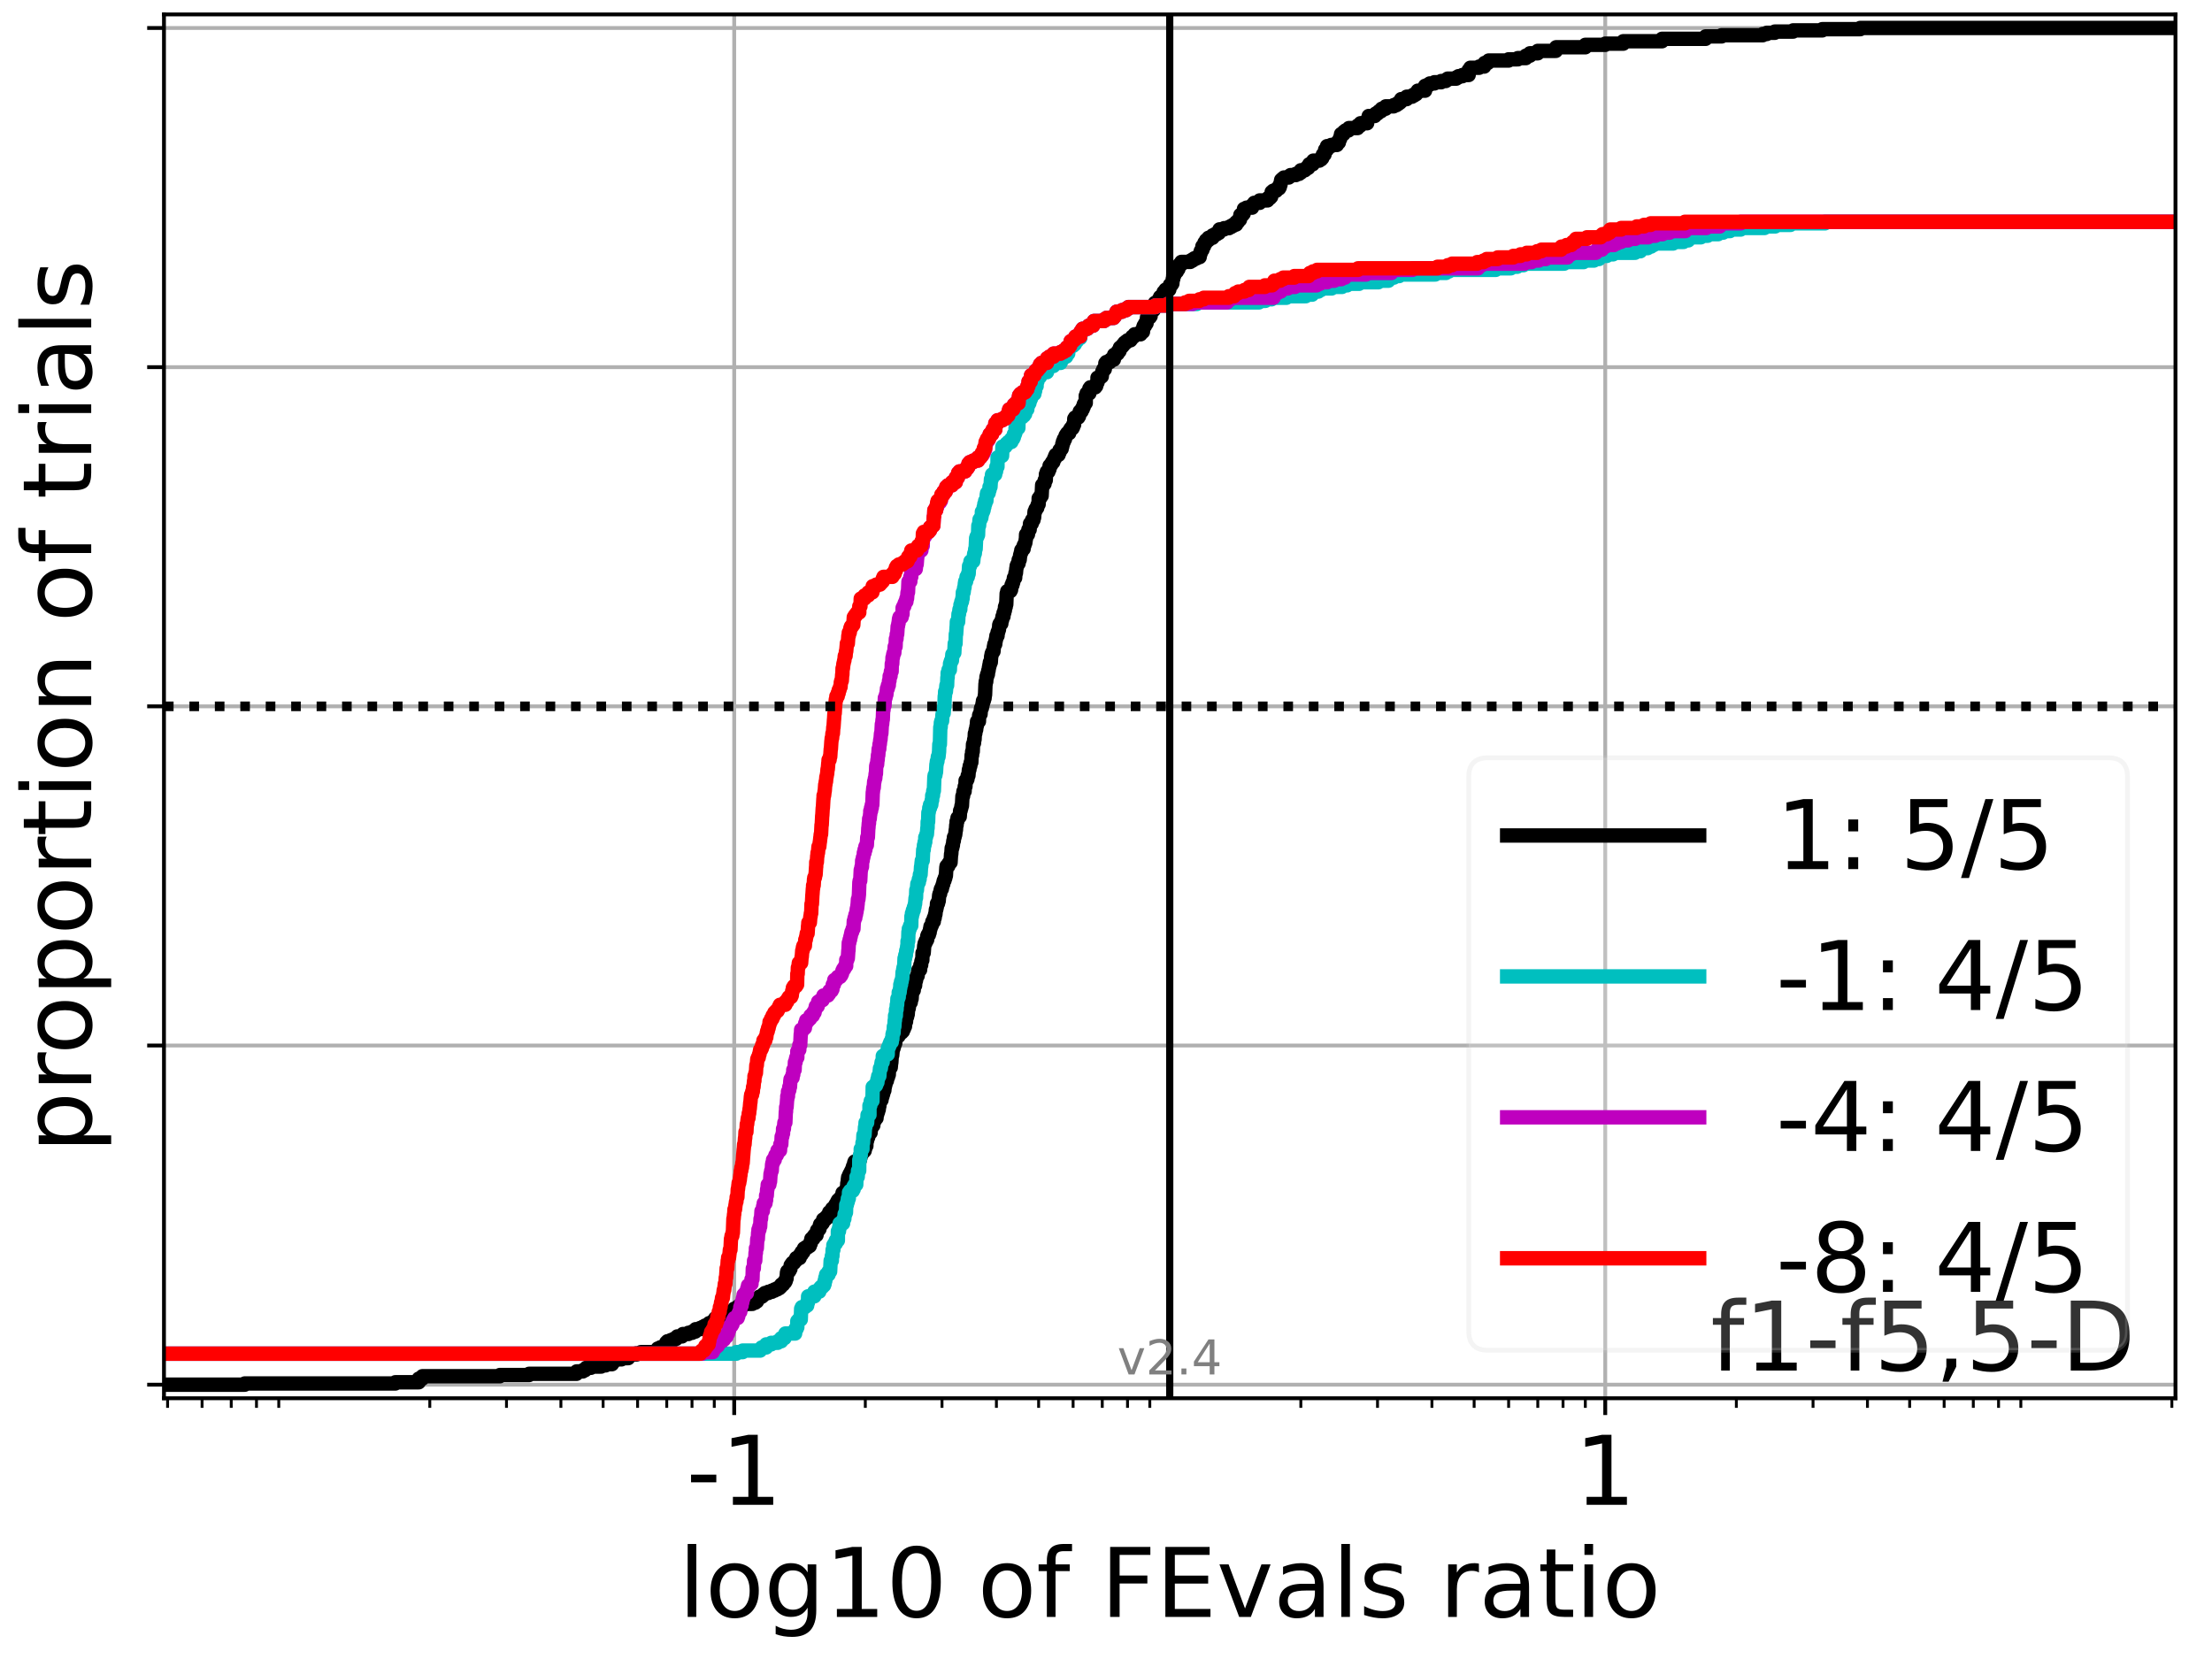 <?xml version="1.0" encoding="utf-8" standalone="no"?>
<!DOCTYPE svg PUBLIC "-//W3C//DTD SVG 1.1//EN"
  "http://www.w3.org/Graphics/SVG/1.1/DTD/svg11.dtd">
<!-- Created with matplotlib (https://matplotlib.org/) -->
<svg height="345.6pt" version="1.1" viewBox="0 0 460.8 345.6" width="460.8pt" xmlns="http://www.w3.org/2000/svg" xmlns:xlink="http://www.w3.org/1999/xlink">
 <defs>
  <style type="text/css">*{stroke-linecap:butt;stroke-linejoin:round;}</style>
 </defs>
 <g id="figure_1">
  <g id="patch_1">
   <path d="M 0 345.6 
L 460.8 345.6 
L 460.8 0 
L 0 0 
z
" style="fill:#ffffff;"/>
  </g>
  <g id="axes_1">
   <g id="patch_2">
    <path d="M 34.16 291.28 
L 453.192 291.28 
L 453.192 3 
L 34.16 3 
z
" style="fill:#ffffff;"/>
   </g>
   <g id="matplotlib.axis_1">
    <g id="xtick_1">
     <g id="line2d_1">
      <path clip-path="url(#pf29e69c989)" d="M 152.95 291.28 
L 152.95 3 
" style="fill:none;stroke:#b0b0b0;stroke-linecap:square;stroke-width:0.8;"/>
     </g>
     <g id="line2d_2">
      <defs>
       <path d="M 0 0 
L 0 3.5 
" id="m38a5a2efa4" style="stroke:#000000;stroke-width:0.8;"/>
      </defs>
      <g>
       <use style="stroke:#000000;stroke-width:0.8;" x="152.95" xlink:href="#m38a5a2efa4" y="291.28"/>
      </g>
     </g>
     <g id="text_1">
      <!-- -1 -->
      <g transform="translate(142.979 313.477)scale(0.2 -0.2)">
       <defs>
        <path d="M 4.891 31.391 
L 31.203 31.391 
L 31.203 23.391 
L 4.891 23.391 
z
" id="DejaVuSans-45"/>
        <path d="M 12.406 8.297 
L 28.516 8.297 
L 28.516 63.922 
L 10.984 60.406 
L 10.984 69.391 
L 28.422 72.906 
L 38.281 72.906 
L 38.281 8.297 
L 54.391 8.297 
L 54.391 0 
L 12.406 0 
z
" id="DejaVuSans-49"/>
       </defs>
       <use xlink:href="#DejaVuSans-45"/>
       <use x="36.084" xlink:href="#DejaVuSans-49"/>
      </g>
     </g>
    </g>
    <g id="xtick_2">
     <g id="line2d_3">
      <path clip-path="url(#pf29e69c989)" d="M 334.402 291.28 
L 334.402 3 
" style="fill:none;stroke:#b0b0b0;stroke-linecap:square;stroke-width:0.8;"/>
     </g>
     <g id="line2d_4">
      <g>
       <use style="stroke:#000000;stroke-width:0.8;" x="334.402" xlink:href="#m38a5a2efa4" y="291.28"/>
      </g>
     </g>
     <g id="text_2">
      <!-- 1 -->
      <g transform="translate(328.04 313.477)scale(0.2 -0.2)">
       <use xlink:href="#DejaVuSans-49"/>
      </g>
     </g>
    </g>
    <g id="xtick_3">
     <g id="line2d_5">
      <defs>
       <path d="M 0 0 
L 0 2 
" id="m7698c81c87" style="stroke:#000000;stroke-width:0.6;"/>
      </defs>
      <g>
       <use style="stroke:#000000;stroke-width:0.6;" x="34.912" xlink:href="#m7698c81c87" y="291.28"/>
      </g>
     </g>
    </g>
    <g id="xtick_4">
     <g id="line2d_6">
      <g>
       <use style="stroke:#000000;stroke-width:0.6;" x="42.096" xlink:href="#m7698c81c87" y="291.28"/>
      </g>
     </g>
    </g>
    <g id="xtick_5">
     <g id="line2d_7">
      <g>
       <use style="stroke:#000000;stroke-width:0.6;" x="48.17" xlink:href="#m7698c81c87" y="291.28"/>
      </g>
     </g>
    </g>
    <g id="xtick_6">
     <g id="line2d_8">
      <g>
       <use style="stroke:#000000;stroke-width:0.6;" x="53.431" xlink:href="#m7698c81c87" y="291.28"/>
      </g>
     </g>
    </g>
    <g id="xtick_7">
     <g id="line2d_9">
      <g>
       <use style="stroke:#000000;stroke-width:0.6;" x="58.072" xlink:href="#m7698c81c87" y="291.28"/>
      </g>
     </g>
    </g>
    <g id="xtick_8">
     <g id="line2d_10">
      <g>
       <use style="stroke:#000000;stroke-width:0.6;" x="89.535" xlink:href="#m7698c81c87" y="291.28"/>
      </g>
     </g>
    </g>
    <g id="xtick_9">
     <g id="line2d_11">
      <g>
       <use style="stroke:#000000;stroke-width:0.6;" x="105.511" xlink:href="#m7698c81c87" y="291.28"/>
      </g>
     </g>
    </g>
    <g id="xtick_10">
     <g id="line2d_12">
      <g>
       <use style="stroke:#000000;stroke-width:0.6;" x="116.846" xlink:href="#m7698c81c87" y="291.28"/>
      </g>
     </g>
    </g>
    <g id="xtick_11">
     <g id="line2d_13">
      <g>
       <use style="stroke:#000000;stroke-width:0.6;" x="125.638" xlink:href="#m7698c81c87" y="291.28"/>
      </g>
     </g>
    </g>
    <g id="xtick_12">
     <g id="line2d_14">
      <g>
       <use style="stroke:#000000;stroke-width:0.6;" x="132.822" xlink:href="#m7698c81c87" y="291.28"/>
      </g>
     </g>
    </g>
    <g id="xtick_13">
     <g id="line2d_15">
      <g>
       <use style="stroke:#000000;stroke-width:0.6;" x="138.896" xlink:href="#m7698c81c87" y="291.28"/>
      </g>
     </g>
    </g>
    <g id="xtick_14">
     <g id="line2d_16">
      <g>
       <use style="stroke:#000000;stroke-width:0.6;" x="144.157" xlink:href="#m7698c81c87" y="291.28"/>
      </g>
     </g>
    </g>
    <g id="xtick_15">
     <g id="line2d_17">
      <g>
       <use style="stroke:#000000;stroke-width:0.6;" x="148.798" xlink:href="#m7698c81c87" y="291.28"/>
      </g>
     </g>
    </g>
    <g id="xtick_16">
     <g id="line2d_18">
      <g>
       <use style="stroke:#000000;stroke-width:0.6;" x="180.261" xlink:href="#m7698c81c87" y="291.28"/>
      </g>
     </g>
    </g>
    <g id="xtick_17">
     <g id="line2d_19">
      <g>
       <use style="stroke:#000000;stroke-width:0.6;" x="196.237" xlink:href="#m7698c81c87" y="291.28"/>
      </g>
     </g>
    </g>
    <g id="xtick_18">
     <g id="line2d_20">
      <g>
       <use style="stroke:#000000;stroke-width:0.6;" x="207.572" xlink:href="#m7698c81c87" y="291.28"/>
      </g>
     </g>
    </g>
    <g id="xtick_19">
     <g id="line2d_21">
      <g>
       <use style="stroke:#000000;stroke-width:0.6;" x="216.365" xlink:href="#m7698c81c87" y="291.28"/>
      </g>
     </g>
    </g>
    <g id="xtick_20">
     <g id="line2d_22">
      <g>
       <use style="stroke:#000000;stroke-width:0.6;" x="223.548" xlink:href="#m7698c81c87" y="291.28"/>
      </g>
     </g>
    </g>
    <g id="xtick_21">
     <g id="line2d_23">
      <g>
       <use style="stroke:#000000;stroke-width:0.6;" x="229.622" xlink:href="#m7698c81c87" y="291.28"/>
      </g>
     </g>
    </g>
    <g id="xtick_22">
     <g id="line2d_24">
      <g>
       <use style="stroke:#000000;stroke-width:0.6;" x="234.884" xlink:href="#m7698c81c87" y="291.28"/>
      </g>
     </g>
    </g>
    <g id="xtick_23">
     <g id="line2d_25">
      <g>
       <use style="stroke:#000000;stroke-width:0.6;" x="239.525" xlink:href="#m7698c81c87" y="291.28"/>
      </g>
     </g>
    </g>
    <g id="xtick_24">
     <g id="line2d_26">
      <g>
       <use style="stroke:#000000;stroke-width:0.6;" x="270.987" xlink:href="#m7698c81c87" y="291.28"/>
      </g>
     </g>
    </g>
    <g id="xtick_25">
     <g id="line2d_27">
      <g>
       <use style="stroke:#000000;stroke-width:0.6;" x="286.963" xlink:href="#m7698c81c87" y="291.28"/>
      </g>
     </g>
    </g>
    <g id="xtick_26">
     <g id="line2d_28">
      <g>
       <use style="stroke:#000000;stroke-width:0.6;" x="298.299" xlink:href="#m7698c81c87" y="291.28"/>
      </g>
     </g>
    </g>
    <g id="xtick_27">
     <g id="line2d_29">
      <g>
       <use style="stroke:#000000;stroke-width:0.6;" x="307.091" xlink:href="#m7698c81c87" y="291.28"/>
      </g>
     </g>
    </g>
    <g id="xtick_28">
     <g id="line2d_30">
      <g>
       <use style="stroke:#000000;stroke-width:0.6;" x="314.275" xlink:href="#m7698c81c87" y="291.28"/>
      </g>
     </g>
    </g>
    <g id="xtick_29">
     <g id="line2d_31">
      <g>
       <use style="stroke:#000000;stroke-width:0.6;" x="320.349" xlink:href="#m7698c81c87" y="291.28"/>
      </g>
     </g>
    </g>
    <g id="xtick_30">
     <g id="line2d_32">
      <g>
       <use style="stroke:#000000;stroke-width:0.6;" x="325.61" xlink:href="#m7698c81c87" y="291.28"/>
      </g>
     </g>
    </g>
    <g id="xtick_31">
     <g id="line2d_33">
      <g>
       <use style="stroke:#000000;stroke-width:0.6;" x="330.251" xlink:href="#m7698c81c87" y="291.28"/>
      </g>
     </g>
    </g>
    <g id="xtick_32">
     <g id="line2d_34">
      <g>
       <use style="stroke:#000000;stroke-width:0.6;" x="361.714" xlink:href="#m7698c81c87" y="291.28"/>
      </g>
     </g>
    </g>
    <g id="xtick_33">
     <g id="line2d_35">
      <g>
       <use style="stroke:#000000;stroke-width:0.6;" x="377.69" xlink:href="#m7698c81c87" y="291.28"/>
      </g>
     </g>
    </g>
    <g id="xtick_34">
     <g id="line2d_36">
      <g>
       <use style="stroke:#000000;stroke-width:0.6;" x="389.025" xlink:href="#m7698c81c87" y="291.28"/>
      </g>
     </g>
    </g>
    <g id="xtick_35">
     <g id="line2d_37">
      <g>
       <use style="stroke:#000000;stroke-width:0.6;" x="397.817" xlink:href="#m7698c81c87" y="291.28"/>
      </g>
     </g>
    </g>
    <g id="xtick_36">
     <g id="line2d_38">
      <g>
       <use style="stroke:#000000;stroke-width:0.6;" x="405.001" xlink:href="#m7698c81c87" y="291.28"/>
      </g>
     </g>
    </g>
    <g id="xtick_37">
     <g id="line2d_39">
      <g>
       <use style="stroke:#000000;stroke-width:0.6;" x="411.075" xlink:href="#m7698c81c87" y="291.28"/>
      </g>
     </g>
    </g>
    <g id="xtick_38">
     <g id="line2d_40">
      <g>
       <use style="stroke:#000000;stroke-width:0.6;" x="416.336" xlink:href="#m7698c81c87" y="291.28"/>
      </g>
     </g>
    </g>
    <g id="xtick_39">
     <g id="line2d_41">
      <g>
       <use style="stroke:#000000;stroke-width:0.6;" x="420.977" xlink:href="#m7698c81c87" y="291.28"/>
      </g>
     </g>
    </g>
    <g id="xtick_40">
     <g id="line2d_42">
      <g>
       <use style="stroke:#000000;stroke-width:0.6;" x="452.44" xlink:href="#m7698c81c87" y="291.28"/>
      </g>
     </g>
    </g>
    <g id="text_3">
     <!-- log10 of FEvals ratio -->
     <g transform="translate(141.371 336.833)scale(0.2 -0.2)">
      <defs>
       <path d="M 9.422 75.984 
L 18.406 75.984 
L 18.406 0 
L 9.422 0 
z
" id="DejaVuSans-108"/>
       <path d="M 30.609 48.391 
Q 23.391 48.391 19.188 42.75 
Q 14.984 37.109 14.984 27.297 
Q 14.984 17.484 19.156 11.844 
Q 23.344 6.203 30.609 6.203 
Q 37.797 6.203 41.984 11.859 
Q 46.188 17.531 46.188 27.297 
Q 46.188 37.016 41.984 42.703 
Q 37.797 48.391 30.609 48.391 
z
M 30.609 56 
Q 42.328 56 49.016 48.375 
Q 55.719 40.766 55.719 27.297 
Q 55.719 13.875 49.016 6.219 
Q 42.328 -1.422 30.609 -1.422 
Q 18.844 -1.422 12.172 6.219 
Q 5.516 13.875 5.516 27.297 
Q 5.516 40.766 12.172 48.375 
Q 18.844 56 30.609 56 
z
" id="DejaVuSans-111"/>
       <path d="M 45.406 27.984 
Q 45.406 37.75 41.375 43.109 
Q 37.359 48.484 30.078 48.484 
Q 22.859 48.484 18.828 43.109 
Q 14.797 37.75 14.797 27.984 
Q 14.797 18.266 18.828 12.891 
Q 22.859 7.516 30.078 7.516 
Q 37.359 7.516 41.375 12.891 
Q 45.406 18.266 45.406 27.984 
z
M 54.391 6.781 
Q 54.391 -7.172 48.188 -13.984 
Q 42 -20.797 29.203 -20.797 
Q 24.469 -20.797 20.266 -20.094 
Q 16.062 -19.391 12.109 -17.922 
L 12.109 -9.188 
Q 16.062 -11.328 19.922 -12.344 
Q 23.781 -13.375 27.781 -13.375 
Q 36.625 -13.375 41.016 -8.766 
Q 45.406 -4.156 45.406 5.172 
L 45.406 9.625 
Q 42.625 4.781 38.281 2.391 
Q 33.938 0 27.875 0 
Q 17.828 0 11.672 7.656 
Q 5.516 15.328 5.516 27.984 
Q 5.516 40.672 11.672 48.328 
Q 17.828 56 27.875 56 
Q 33.938 56 38.281 53.609 
Q 42.625 51.219 45.406 46.391 
L 45.406 54.688 
L 54.391 54.688 
z
" id="DejaVuSans-103"/>
       <path d="M 31.781 66.406 
Q 24.172 66.406 20.328 58.906 
Q 16.5 51.422 16.5 36.375 
Q 16.5 21.391 20.328 13.891 
Q 24.172 6.391 31.781 6.391 
Q 39.453 6.391 43.281 13.891 
Q 47.125 21.391 47.125 36.375 
Q 47.125 51.422 43.281 58.906 
Q 39.453 66.406 31.781 66.406 
z
M 31.781 74.219 
Q 44.047 74.219 50.516 64.516 
Q 56.984 54.828 56.984 36.375 
Q 56.984 17.969 50.516 8.266 
Q 44.047 -1.422 31.781 -1.422 
Q 19.531 -1.422 13.062 8.266 
Q 6.594 17.969 6.594 36.375 
Q 6.594 54.828 13.062 64.516 
Q 19.531 74.219 31.781 74.219 
z
" id="DejaVuSans-48"/>
       <path id="DejaVuSans-32"/>
       <path d="M 37.109 75.984 
L 37.109 68.5 
L 28.516 68.5 
Q 23.688 68.5 21.797 66.547 
Q 19.922 64.594 19.922 59.516 
L 19.922 54.688 
L 34.719 54.688 
L 34.719 47.703 
L 19.922 47.703 
L 19.922 0 
L 10.891 0 
L 10.891 47.703 
L 2.297 47.703 
L 2.297 54.688 
L 10.891 54.688 
L 10.891 58.5 
Q 10.891 67.625 15.141 71.797 
Q 19.391 75.984 28.609 75.984 
z
" id="DejaVuSans-102"/>
       <path d="M 9.812 72.906 
L 51.703 72.906 
L 51.703 64.594 
L 19.672 64.594 
L 19.672 43.109 
L 48.578 43.109 
L 48.578 34.812 
L 19.672 34.812 
L 19.672 0 
L 9.812 0 
z
" id="DejaVuSans-70"/>
       <path d="M 9.812 72.906 
L 55.906 72.906 
L 55.906 64.594 
L 19.672 64.594 
L 19.672 43.016 
L 54.391 43.016 
L 54.391 34.719 
L 19.672 34.719 
L 19.672 8.297 
L 56.781 8.297 
L 56.781 0 
L 9.812 0 
z
" id="DejaVuSans-69"/>
       <path d="M 2.984 54.688 
L 12.5 54.688 
L 29.594 8.797 
L 46.688 54.688 
L 56.203 54.688 
L 35.688 0 
L 23.484 0 
z
" id="DejaVuSans-118"/>
       <path d="M 34.281 27.484 
Q 23.391 27.484 19.188 25 
Q 14.984 22.516 14.984 16.5 
Q 14.984 11.719 18.141 8.906 
Q 21.297 6.109 26.703 6.109 
Q 34.188 6.109 38.703 11.406 
Q 43.219 16.703 43.219 25.484 
L 43.219 27.484 
z
M 52.203 31.203 
L 52.203 0 
L 43.219 0 
L 43.219 8.297 
Q 40.141 3.328 35.547 0.953 
Q 30.953 -1.422 24.312 -1.422 
Q 15.922 -1.422 10.953 3.297 
Q 6 8.016 6 15.922 
Q 6 25.141 12.172 29.828 
Q 18.359 34.516 30.609 34.516 
L 43.219 34.516 
L 43.219 35.406 
Q 43.219 41.609 39.141 45 
Q 35.062 48.391 27.688 48.391 
Q 23 48.391 18.547 47.266 
Q 14.109 46.141 10.016 43.891 
L 10.016 52.203 
Q 14.938 54.109 19.578 55.047 
Q 24.219 56 28.609 56 
Q 40.484 56 46.344 49.844 
Q 52.203 43.703 52.203 31.203 
z
" id="DejaVuSans-97"/>
       <path d="M 44.281 53.078 
L 44.281 44.578 
Q 40.484 46.531 36.375 47.5 
Q 32.281 48.484 27.875 48.484 
Q 21.188 48.484 17.844 46.438 
Q 14.5 44.391 14.5 40.281 
Q 14.5 37.156 16.891 35.375 
Q 19.281 33.594 26.516 31.984 
L 29.594 31.297 
Q 39.156 29.25 43.188 25.516 
Q 47.219 21.781 47.219 15.094 
Q 47.219 7.469 41.188 3.016 
Q 35.156 -1.422 24.609 -1.422 
Q 20.219 -1.422 15.453 -0.562 
Q 10.688 0.297 5.422 2 
L 5.422 11.281 
Q 10.406 8.688 15.234 7.391 
Q 20.062 6.109 24.812 6.109 
Q 31.156 6.109 34.562 8.281 
Q 37.984 10.453 37.984 14.406 
Q 37.984 18.062 35.516 20.016 
Q 33.062 21.969 24.703 23.781 
L 21.578 24.516 
Q 13.234 26.266 9.516 29.906 
Q 5.812 33.547 5.812 39.891 
Q 5.812 47.609 11.281 51.797 
Q 16.75 56 26.812 56 
Q 31.781 56 36.172 55.266 
Q 40.578 54.547 44.281 53.078 
z
" id="DejaVuSans-115"/>
       <path d="M 41.109 46.297 
Q 39.594 47.172 37.812 47.578 
Q 36.031 48 33.891 48 
Q 26.266 48 22.188 43.047 
Q 18.109 38.094 18.109 28.812 
L 18.109 0 
L 9.078 0 
L 9.078 54.688 
L 18.109 54.688 
L 18.109 46.188 
Q 20.953 51.172 25.484 53.578 
Q 30.031 56 36.531 56 
Q 37.453 56 38.578 55.875 
Q 39.703 55.766 41.062 55.516 
z
" id="DejaVuSans-114"/>
       <path d="M 18.312 70.219 
L 18.312 54.688 
L 36.812 54.688 
L 36.812 47.703 
L 18.312 47.703 
L 18.312 18.016 
Q 18.312 11.328 20.141 9.422 
Q 21.969 7.516 27.594 7.516 
L 36.812 7.516 
L 36.812 0 
L 27.594 0 
Q 17.188 0 13.234 3.875 
Q 9.281 7.766 9.281 18.016 
L 9.281 47.703 
L 2.688 47.703 
L 2.688 54.688 
L 9.281 54.688 
L 9.281 70.219 
z
" id="DejaVuSans-116"/>
       <path d="M 9.422 54.688 
L 18.406 54.688 
L 18.406 0 
L 9.422 0 
z
M 9.422 75.984 
L 18.406 75.984 
L 18.406 64.594 
L 9.422 64.594 
z
" id="DejaVuSans-105"/>
      </defs>
      <use xlink:href="#DejaVuSans-108"/>
      <use x="27.783" xlink:href="#DejaVuSans-111"/>
      <use x="88.965" xlink:href="#DejaVuSans-103"/>
      <use x="152.441" xlink:href="#DejaVuSans-49"/>
      <use x="216.064" xlink:href="#DejaVuSans-48"/>
      <use x="279.688" xlink:href="#DejaVuSans-32"/>
      <use x="311.475" xlink:href="#DejaVuSans-111"/>
      <use x="372.656" xlink:href="#DejaVuSans-102"/>
      <use x="407.861" xlink:href="#DejaVuSans-32"/>
      <use x="439.648" xlink:href="#DejaVuSans-70"/>
      <use x="497.168" xlink:href="#DejaVuSans-69"/>
      <use x="560.352" xlink:href="#DejaVuSans-118"/>
      <use x="619.531" xlink:href="#DejaVuSans-97"/>
      <use x="680.811" xlink:href="#DejaVuSans-108"/>
      <use x="708.594" xlink:href="#DejaVuSans-115"/>
      <use x="760.693" xlink:href="#DejaVuSans-32"/>
      <use x="792.48" xlink:href="#DejaVuSans-114"/>
      <use x="833.594" xlink:href="#DejaVuSans-97"/>
      <use x="894.873" xlink:href="#DejaVuSans-116"/>
      <use x="934.082" xlink:href="#DejaVuSans-105"/>
      <use x="961.865" xlink:href="#DejaVuSans-111"/>
     </g>
    </g>
   </g>
   <g id="matplotlib.axis_2">
    <g id="ytick_1">
     <g id="line2d_43">
      <path clip-path="url(#pf29e69c989)" d="M 34.16 288.454 
L 453.192 288.454 
" style="fill:none;stroke:#b0b0b0;stroke-linecap:square;stroke-width:0.8;"/>
     </g>
     <g id="line2d_44">
      <defs>
       <path d="M 0 0 
L -3.5 0 
" id="mc7a71e3fa4" style="stroke:#000000;stroke-width:0.8;"/>
      </defs>
      <g>
       <use style="stroke:#000000;stroke-width:0.8;" x="34.16" xlink:href="#mc7a71e3fa4" y="288.454"/>
      </g>
     </g>
    </g>
    <g id="ytick_2">
     <g id="line2d_45">
      <path clip-path="url(#pf29e69c989)" d="M 34.16 217.797 
L 453.192 217.797 
" style="fill:none;stroke:#b0b0b0;stroke-linecap:square;stroke-width:0.8;"/>
     </g>
     <g id="line2d_46">
      <g>
       <use style="stroke:#000000;stroke-width:0.8;" x="34.16" xlink:href="#mc7a71e3fa4" y="217.797"/>
      </g>
     </g>
    </g>
    <g id="ytick_3">
     <g id="line2d_47">
      <path clip-path="url(#pf29e69c989)" d="M 34.16 147.14 
L 453.192 147.14 
" style="fill:none;stroke:#b0b0b0;stroke-linecap:square;stroke-width:0.8;"/>
     </g>
     <g id="line2d_48">
      <g>
       <use style="stroke:#000000;stroke-width:0.8;" x="34.16" xlink:href="#mc7a71e3fa4" y="147.14"/>
      </g>
     </g>
    </g>
    <g id="ytick_4">
     <g id="line2d_49">
      <path clip-path="url(#pf29e69c989)" d="M 34.16 76.483 
L 453.192 76.483 
" style="fill:none;stroke:#b0b0b0;stroke-linecap:square;stroke-width:0.8;"/>
     </g>
     <g id="line2d_50">
      <g>
       <use style="stroke:#000000;stroke-width:0.8;" x="34.16" xlink:href="#mc7a71e3fa4" y="76.483"/>
      </g>
     </g>
    </g>
    <g id="ytick_5">
     <g id="line2d_51">
      <path clip-path="url(#pf29e69c989)" d="M 34.16 5.826 
L 453.192 5.826 
" style="fill:none;stroke:#b0b0b0;stroke-linecap:square;stroke-width:0.8;"/>
     </g>
     <g id="line2d_52">
      <g>
       <use style="stroke:#000000;stroke-width:0.8;" x="34.16" xlink:href="#mc7a71e3fa4" y="5.826"/>
      </g>
     </g>
    </g>
    <g id="text_4">
     <!-- proportion of trials -->
     <g transform="translate(19.001 240.146)rotate(-90)scale(0.2 -0.2)">
      <defs>
       <path d="M 18.109 8.203 
L 18.109 -20.797 
L 9.078 -20.797 
L 9.078 54.688 
L 18.109 54.688 
L 18.109 46.391 
Q 20.953 51.266 25.266 53.625 
Q 29.594 56 35.594 56 
Q 45.562 56 51.781 48.094 
Q 58.016 40.188 58.016 27.297 
Q 58.016 14.406 51.781 6.484 
Q 45.562 -1.422 35.594 -1.422 
Q 29.594 -1.422 25.266 0.953 
Q 20.953 3.328 18.109 8.203 
z
M 48.688 27.297 
Q 48.688 37.203 44.609 42.844 
Q 40.531 48.484 33.406 48.484 
Q 26.266 48.484 22.188 42.844 
Q 18.109 37.203 18.109 27.297 
Q 18.109 17.391 22.188 11.75 
Q 26.266 6.109 33.406 6.109 
Q 40.531 6.109 44.609 11.75 
Q 48.688 17.391 48.688 27.297 
z
" id="DejaVuSans-112"/>
       <path d="M 54.891 33.016 
L 54.891 0 
L 45.906 0 
L 45.906 32.719 
Q 45.906 40.484 42.875 44.328 
Q 39.844 48.188 33.797 48.188 
Q 26.516 48.188 22.312 43.547 
Q 18.109 38.922 18.109 30.906 
L 18.109 0 
L 9.078 0 
L 9.078 54.688 
L 18.109 54.688 
L 18.109 46.188 
Q 21.344 51.125 25.703 53.562 
Q 30.078 56 35.797 56 
Q 45.219 56 50.047 50.172 
Q 54.891 44.344 54.891 33.016 
z
" id="DejaVuSans-110"/>
      </defs>
      <use xlink:href="#DejaVuSans-112"/>
      <use x="63.477" xlink:href="#DejaVuSans-114"/>
      <use x="102.34" xlink:href="#DejaVuSans-111"/>
      <use x="163.521" xlink:href="#DejaVuSans-112"/>
      <use x="226.998" xlink:href="#DejaVuSans-111"/>
      <use x="288.18" xlink:href="#DejaVuSans-114"/>
      <use x="329.293" xlink:href="#DejaVuSans-116"/>
      <use x="368.502" xlink:href="#DejaVuSans-105"/>
      <use x="396.285" xlink:href="#DejaVuSans-111"/>
      <use x="457.467" xlink:href="#DejaVuSans-110"/>
      <use x="520.846" xlink:href="#DejaVuSans-32"/>
      <use x="552.633" xlink:href="#DejaVuSans-111"/>
      <use x="613.814" xlink:href="#DejaVuSans-102"/>
      <use x="649.02" xlink:href="#DejaVuSans-32"/>
      <use x="680.807" xlink:href="#DejaVuSans-116"/>
      <use x="720.016" xlink:href="#DejaVuSans-114"/>
      <use x="761.129" xlink:href="#DejaVuSans-105"/>
      <use x="788.912" xlink:href="#DejaVuSans-97"/>
      <use x="850.191" xlink:href="#DejaVuSans-108"/>
      <use x="877.975" xlink:href="#DejaVuSans-115"/>
     </g>
    </g>
   </g>
   <g id="line2d_53">
    <path clip-path="url(#pf29e69c989)" d="M 34.16 288.454 
L 50.987 288.454 
L 50.987 288.203 
L 82.351 288.203 
L 82.351 287.951 
L 87.239 287.951 
L 87.239 287.198 
L 87.989 287.198 
L 87.989 286.695 
L 104.139 286.695 
L 104.139 286.444 
L 110.213 286.444 
L 110.213 286.193 
L 120.084 286.193 
L 120.131 285.69 
L 121.413 285.69 
L 121.413 285.439 
L 121.883 285.439 
L 121.883 285.188 
L 122.12 285.188 
L 122.12 284.937 
L 123.101 284.937 
L 123.101 284.685 
L 125.216 284.685 
L 125.216 284.434 
L 126.158 284.434 
L 126.158 284.183 
L 127.487 284.183 
L 127.487 283.932 
L 127.659 283.932 
L 127.659 283.429 
L 128.194 283.429 
L 128.194 283.178 
L 129.465 283.178 
L 129.465 282.927 
L 130.858 282.927 
L 130.962 282.424 
L 131.29 282.424 
L 131.29 282.173 
L 132.577 282.173 
L 132.577 281.922 
L 133.504 281.922 
L 133.504 281.671 
L 136.973 281.671 
L 137.036 280.917 
L 137.583 280.917 
L 137.583 280.666 
L 138.237 280.666 
L 138.237 280.415 
L 138.65 280.415 
L 138.65 280.163 
L 138.765 280.163 
L 138.8 279.661 
L 139.045 279.661 
L 139.045 279.41 
L 139.77 279.41 
L 139.77 279.158 
L 140.374 279.158 
L 140.374 278.907 
L 140.874 278.907 
L 140.874 278.656 
L 141.081 278.656 
L 141.081 278.405 
L 142.061 278.405 
L 142.061 278.154 
L 142.267 278.154 
L 142.267 277.902 
L 143.397 277.902 
L 143.397 277.651 
L 144.178 277.651 
L 144.178 277.4 
L 144.839 277.4 
L 144.914 276.897 
L 145.844 276.897 
L 145.844 276.646 
L 146.411 276.646 
L 146.411 276.395 
L 146.876 276.395 
L 146.876 276.144 
L 147.609 276.144 
L 147.609 275.893 
L 147.729 275.893 
L 147.729 275.641 
L 148.411 275.641 
L 148.411 275.39 
L 148.595 275.39 
L 148.595 275.139 
L 148.897 275.139 
L 148.992 274.636 
L 149.646 274.636 
L 149.646 274.385 
L 149.923 274.385 
L 149.923 274.134 
L 150.21 274.134 
L 150.21 273.883 
L 151.262 273.883 
L 151.262 273.631 
L 151.538 273.631 
L 151.538 273.38 
L 152.444 273.38 
L 152.444 273.129 
L 152.95 273.129 
L 152.95 272.627 
L 153.501 272.627 
L 153.501 272.375 
L 153.803 272.375 
L 153.803 272.124 
L 154.712 272.124 
L 154.806 271.622 
L 156.722 271.622 
L 156.722 271.37 
L 157.336 271.37 
L 157.336 271.119 
L 157.683 271.119 
L 157.726 270.617 
L 158.006 270.617 
L 158.006 270.366 
L 158.211 270.366 
L 158.211 270.114 
L 158.731 270.114 
L 158.731 269.863 
L 159.023 269.863 
L 159.023 269.612 
L 159.335 269.612 
L 159.335 269.361 
L 160.042 269.361 
L 160.042 269.109 
L 160.786 269.109 
L 160.786 268.858 
L 161.364 268.858 
L 161.364 268.607 
L 161.916 268.607 
L 161.916 268.356 
L 162.355 268.356 
L 162.355 268.105 
L 162.625 268.105 
L 162.625 267.853 
L 162.757 267.853 
L 162.757 267.602 
L 163.138 267.602 
L 163.138 267.351 
L 163.318 267.351 
L 163.318 267.1 
L 163.553 267.1 
L 163.553 266.848 
L 163.684 266.848 
L 163.757 266.346 
L 163.854 266.346 
L 163.944 265.09 
L 164.019 265.09 
L 164.019 264.839 
L 164.391 264.839 
L 164.391 264.587 
L 164.54 264.587 
L 164.54 264.336 
L 164.662 264.336 
L 164.711 263.583 
L 164.883 263.583 
L 164.883 263.331 
L 165.07 263.331 
L 165.07 263.08 
L 165.404 263.08 
L 165.404 262.829 
L 165.589 262.829 
L 165.589 262.578 
L 165.837 262.578 
L 165.869 262.075 
L 166.576 262.075 
L 166.665 261.573 
L 166.691 261.573 
L 166.691 261.321 
L 167.003 261.321 
L 167.003 260.819 
L 167.358 260.819 
L 167.358 260.568 
L 167.488 260.568 
L 167.496 260.065 
L 167.881 260.065 
L 167.881 259.814 
L 168.313 259.814 
L 168.313 259.563 
L 168.686 259.563 
L 168.704 259.06 
L 168.884 259.06 
L 168.901 258.558 
L 169.011 258.558 
L 169.024 258.056 
L 169.445 258.056 
L 169.482 257.553 
L 169.672 257.553 
L 169.672 257.302 
L 170.097 257.302 
L 170.162 256.548 
L 170.224 256.548 
L 170.224 256.297 
L 170.498 256.297 
L 170.498 256.046 
L 170.699 256.046 
L 170.774 255.292 
L 170.854 255.292 
L 170.854 255.041 
L 171.196 255.041 
L 171.196 254.79 
L 171.397 254.79 
L 171.481 254.036 
L 171.961 254.036 
L 171.961 253.785 
L 172.09 253.785 
L 172.09 253.534 
L 172.591 253.534 
L 172.653 252.78 
L 172.743 252.78 
L 172.743 252.529 
L 173.233 252.529 
L 173.265 252.026 
L 173.364 252.026 
L 173.364 251.775 
L 173.674 251.775 
L 173.674 251.524 
L 173.984 251.524 
L 174 251.021 
L 174.155 251.021 
L 174.155 250.77 
L 174.375 250.77 
L 174.432 250.268 
L 174.578 250.268 
L 174.578 250.016 
L 174.848 250.016 
L 174.848 249.765 
L 175.068 249.765 
L 175.068 249.514 
L 175.296 249.514 
L 175.296 249.263 
L 175.418 249.263 
L 175.514 248.509 
L 176.046 248.509 
L 176.046 248.258 
L 176.192 248.258 
L 176.24 247.755 
L 176.441 247.755 
L 176.506 246.499 
L 176.557 246.499 
L 176.647 245.494 
L 176.687 245.494 
L 176.687 245.243 
L 176.822 245.243 
L 176.908 244.741 
L 177.032 244.741 
L 177.032 244.489 
L 177.25 244.489 
L 177.292 243.987 
L 177.476 243.987 
L 177.529 243.485 
L 177.65 243.485 
L 177.692 242.982 
L 177.834 242.982 
L 177.943 242.228 
L 178.039 242.228 
L 178.039 241.977 
L 178.527 241.977 
L 178.527 241.726 
L 179.108 241.726 
L 179.19 241.224 
L 179.236 241.224 
L 179.288 240.47 
L 179.504 240.47 
L 179.554 239.967 
L 179.896 239.967 
L 179.896 239.716 
L 180.127 239.716 
L 180.144 239.214 
L 180.261 239.214 
L 180.324 238.711 
L 180.479 238.711 
L 180.487 237.706 
L 180.605 237.706 
L 180.709 237.204 
L 180.725 237.204 
L 180.725 236.953 
L 180.849 236.953 
L 180.849 236.45 
L 181.014 236.45 
L 181.036 235.948 
L 181.363 235.948 
L 181.379 234.943 
L 181.597 234.943 
L 181.624 234.44 
L 181.926 234.44 
L 181.943 233.687 
L 182.041 233.687 
L 182.041 233.436 
L 182.234 233.436 
L 182.343 232.933 
L 182.594 232.933 
L 182.635 232.179 
L 182.731 232.179 
L 182.735 231.677 
L 182.9 231.677 
L 182.993 231.175 
L 183.05 231.175 
L 183.139 230.421 
L 183.186 230.421 
L 183.24 229.416 
L 183.472 229.416 
L 183.472 229.165 
L 183.632 229.165 
L 183.727 228.411 
L 183.826 228.411 
L 183.84 227.909 
L 183.978 227.909 
L 184.039 227.406 
L 184.115 227.406 
L 184.115 227.155 
L 184.226 227.155 
L 184.286 226.401 
L 184.343 226.401 
L 184.404 225.899 
L 184.47 225.899 
L 184.559 225.145 
L 184.751 225.145 
L 184.85 224.392 
L 184.988 224.392 
L 185.034 223.889 
L 185.149 223.889 
L 185.213 222.382 
L 185.555 222.382 
L 185.651 221.377 
L 185.681 221.377 
L 185.777 219.869 
L 185.862 219.869 
L 185.958 218.865 
L 185.982 218.865 
L 185.982 218.362 
L 186.147 218.362 
L 186.251 217.86 
L 186.294 217.86 
L 186.297 217.357 
L 186.485 217.357 
L 186.554 216.352 
L 186.648 216.352 
L 186.665 215.85 
L 187.179 215.85 
L 187.279 215.096 
L 187.843 215.096 
L 187.843 214.845 
L 188.079 214.845 
L 188.126 214.343 
L 188.303 214.343 
L 188.371 213.84 
L 188.518 213.84 
L 188.598 212.835 
L 188.739 212.835 
L 188.795 211.83 
L 188.958 211.83 
L 189 211.328 
L 189.091 211.328 
L 189.186 210.072 
L 189.3 210.072 
L 189.39 209.318 
L 189.446 209.318 
L 189.478 208.816 
L 189.72 208.816 
L 189.818 208.062 
L 189.907 208.062 
L 190 206.555 
L 190.202 206.555 
L 190.202 206.303 
L 190.345 206.303 
L 190.373 205.298 
L 190.633 205.298 
L 190.691 204.294 
L 190.816 204.294 
L 190.907 203.54 
L 191.017 203.54 
L 191.017 203.289 
L 191.16 203.289 
L 191.257 202.284 
L 191.331 202.284 
L 191.331 202.033 
L 191.671 202.033 
L 191.734 201.028 
L 191.893 201.028 
L 191.941 200.274 
L 192.014 200.274 
L 192.014 200.023 
L 192.136 200.023 
L 192.185 198.515 
L 192.423 198.515 
L 192.532 197.008 
L 192.553 197.008 
L 192.634 196.506 
L 192.778 196.506 
L 192.836 196.003 
L 193.022 196.003 
L 193.022 195.752 
L 193.147 195.752 
L 193.167 194.998 
L 193.264 194.998 
L 193.264 194.747 
L 193.507 194.747 
L 193.534 194.245 
L 193.666 194.245 
L 193.748 193.491 
L 193.835 193.491 
L 193.842 192.988 
L 194.012 192.988 
L 194.012 192.737 
L 194.129 192.737 
L 194.225 191.984 
L 194.524 191.984 
L 194.543 191.23 
L 194.704 191.23 
L 194.793 190.476 
L 194.865 190.476 
L 194.964 189.471 
L 195.043 189.471 
L 195.136 188.969 
L 195.154 188.969 
L 195.2 188.215 
L 195.405 188.215 
L 195.452 187.713 
L 195.545 187.713 
L 195.65 186.457 
L 195.718 186.457 
L 195.718 186.205 
L 195.838 186.205 
L 195.941 185.452 
L 196.005 185.452 
L 196.005 185.2 
L 196.199 185.2 
L 196.237 184.698 
L 196.319 184.698 
L 196.411 184.196 
L 196.491 184.196 
L 196.541 183.693 
L 196.607 183.693 
L 196.607 183.442 
L 196.75 183.442 
L 196.804 182.939 
L 196.913 182.939 
L 196.983 182.437 
L 197.046 182.437 
L 197.148 180.678 
L 197.19 180.678 
L 197.19 180.427 
L 197.547 180.427 
L 197.573 179.925 
L 197.744 179.925 
L 197.744 179.674 
L 198.018 179.674 
L 198.125 177.915 
L 198.171 177.915 
L 198.258 176.659 
L 198.373 176.659 
L 198.418 176.156 
L 198.494 176.156 
L 198.6 175.152 
L 198.696 175.152 
L 198.731 174.398 
L 198.851 174.398 
L 198.956 173.895 
L 198.986 173.895 
L 199.097 172.891 
L 199.138 172.891 
L 199.201 171.886 
L 199.278 171.886 
L 199.279 171.132 
L 199.421 171.132 
L 199.469 170.378 
L 199.695 170.378 
L 199.695 170.127 
L 199.932 170.127 
L 200.015 168.871 
L 200.114 168.871 
L 200.203 168.368 
L 200.249 168.368 
L 200.292 167.866 
L 200.389 167.866 
L 200.495 165.856 
L 200.624 165.856 
L 200.701 164.851 
L 200.947 164.851 
L 200.971 163.846 
L 201.12 163.846 
L 201.152 162.59 
L 201.412 162.59 
L 201.412 162.339 
L 201.531 162.339 
L 201.59 161.585 
L 201.738 161.585 
L 201.843 160.329 
L 201.946 160.329 
L 202.009 159.576 
L 202.13 159.576 
L 202.227 158.822 
L 202.343 158.822 
L 202.41 157.315 
L 202.507 157.315 
L 202.519 156.561 
L 202.641 156.561 
L 202.697 155.054 
L 202.784 155.054 
L 202.784 154.802 
L 202.904 154.802 
L 202.939 154.049 
L 203.019 154.049 
L 203.082 152.793 
L 203.173 152.793 
L 203.255 152.039 
L 203.347 152.039 
L 203.421 151.285 
L 203.476 151.285 
L 203.542 150.28 
L 203.929 150.28 
L 203.973 149.024 
L 204.074 149.024 
L 204.074 148.773 
L 204.267 148.773 
L 204.332 147.768 
L 204.379 147.768 
L 204.379 147.517 
L 204.54 147.517 
L 204.59 147.014 
L 204.652 147.014 
L 204.688 146.512 
L 204.771 146.512 
L 204.771 146.009 
L 204.945 146.009 
L 205.033 145.507 
L 205.092 145.507 
L 205.177 144.753 
L 205.206 144.753 
L 205.293 142.492 
L 205.334 142.492 
L 205.342 141.99 
L 205.45 141.99 
L 205.506 140.985 
L 205.622 140.985 
L 205.647 140.483 
L 205.795 140.483 
L 205.862 139.729 
L 205.928 139.729 
L 206.027 138.975 
L 206.072 138.975 
L 206.118 138.473 
L 206.211 138.473 
L 206.211 137.97 
L 206.4 137.97 
L 206.479 136.714 
L 206.516 136.714 
L 206.578 136.212 
L 206.667 136.212 
L 206.667 135.961 
L 206.792 135.961 
L 206.792 135.709 
L 206.96 135.709 
L 207.044 134.704 
L 207.08 134.704 
L 207.143 134.202 
L 207.321 134.202 
L 207.39 133.448 
L 207.443 133.448 
L 207.499 132.946 
L 207.572 132.946 
L 207.572 132.443 
L 207.806 132.443 
L 207.82 131.69 
L 207.944 131.69 
L 208.017 131.187 
L 208.097 131.187 
L 208.16 130.182 
L 208.254 130.182 
L 208.254 129.931 
L 208.586 129.931 
L 208.66 129.177 
L 208.751 129.177 
L 208.842 128.424 
L 209.037 128.424 
L 209.056 127.67 
L 209.198 127.67 
L 209.24 127.168 
L 209.335 127.168 
L 209.364 126.414 
L 209.513 126.414 
L 209.528 125.912 
L 209.624 125.912 
L 209.71 123.651 
L 209.809 123.651 
L 209.835 123.148 
L 210.489 123.148 
L 210.489 122.897 
L 210.618 122.897 
L 210.726 121.892 
L 210.902 121.892 
L 210.921 121.389 
L 211.05 121.389 
L 211.14 120.887 
L 211.166 120.887 
L 211.212 120.385 
L 211.471 120.385 
L 211.538 119.38 
L 211.637 119.38 
L 211.724 118.375 
L 211.755 118.375 
L 211.796 117.872 
L 211.903 117.872 
L 211.903 117.621 
L 212.027 117.621 
L 212.027 117.37 
L 212.193 117.37 
L 212.213 116.616 
L 212.416 116.616 
L 212.517 115.611 
L 212.564 115.611 
L 212.657 115.109 
L 212.755 115.109 
L 212.759 114.606 
L 212.937 114.606 
L 212.937 114.355 
L 213.231 114.355 
L 213.276 113.602 
L 213.413 113.602 
L 213.515 113.099 
L 213.591 113.099 
L 213.687 112.345 
L 213.714 112.345 
L 213.753 111.341 
L 214.139 111.341 
L 214.234 110.336 
L 214.493 110.336 
L 214.573 109.08 
L 214.93 109.08 
L 215.004 108.326 
L 215.288 108.326 
L 215.34 107.823 
L 215.419 107.823 
L 215.518 106.567 
L 215.643 106.567 
L 215.724 106.065 
L 215.889 106.065 
L 215.889 105.814 
L 216.066 105.814 
L 216.116 105.311 
L 216.2 105.311 
L 216.2 105.06 
L 216.365 105.06 
L 216.378 103.804 
L 216.668 103.804 
L 216.72 103.301 
L 216.991 103.301 
L 217.101 101.04 
L 217.417 101.04 
L 217.417 100.789 
L 217.595 100.789 
L 217.632 100.035 
L 217.852 100.035 
L 217.893 98.779 
L 218.042 98.779 
L 218.071 98.277 
L 218.402 98.277 
L 218.454 97.774 
L 218.613 97.774 
L 218.647 97.021 
L 218.886 97.021 
L 218.886 96.77 
L 219.037 96.77 
L 219.037 96.518 
L 219.18 96.518 
L 219.18 96.267 
L 219.421 96.267 
L 219.507 95.765 
L 219.592 95.765 
L 219.592 95.513 
L 219.77 95.513 
L 219.793 95.011 
L 219.917 95.011 
L 219.917 94.76 
L 220.516 94.76 
L 220.516 94.257 
L 220.724 94.257 
L 220.724 93.755 
L 220.929 93.755 
L 220.929 93.504 
L 221.167 93.504 
L 221.2 93.001 
L 221.296 93.001 
L 221.296 92.499 
L 221.425 92.499 
L 221.432 91.996 
L 221.626 91.996 
L 221.626 91.494 
L 221.857 91.494 
L 221.904 90.991 
L 221.984 90.991 
L 221.984 90.74 
L 222.141 90.74 
L 222.141 90.489 
L 222.312 90.489 
L 222.312 90.238 
L 222.734 90.238 
L 222.752 89.735 
L 222.899 89.735 
L 222.899 89.484 
L 223.059 89.484 
L 223.059 89.233 
L 223.419 89.233 
L 223.419 88.982 
L 223.548 88.982 
L 223.548 88.479 
L 223.756 88.479 
L 223.796 87.223 
L 223.95 87.223 
L 223.95 86.972 
L 224.628 86.972 
L 224.628 86.721 
L 224.78 86.721 
L 224.864 85.967 
L 224.936 85.967 
L 224.936 85.716 
L 225.311 85.716 
L 225.34 85.213 
L 225.57 85.213 
L 225.6 84.711 
L 225.777 84.711 
L 225.777 84.208 
L 225.912 84.208 
L 225.912 83.957 
L 226.184 83.957 
L 226.184 82.45 
L 226.364 82.45 
L 226.364 81.947 
L 226.935 81.947 
L 226.935 80.942 
L 227.116 80.942 
L 227.116 80.691 
L 228.155 80.691 
L 228.155 80.44 
L 228.351 80.44 
L 228.351 79.937 
L 228.507 79.937 
L 228.507 79.686 
L 228.627 79.686 
L 228.627 78.681 
L 229.225 78.681 
L 229.225 78.43 
L 229.516 78.43 
L 229.622 77.425 
L 229.768 77.425 
L 229.842 76.923 
L 230.142 76.923 
L 230.243 76.169 
L 230.266 76.169 
L 230.266 75.667 
L 230.46 75.667 
L 230.46 75.415 
L 231.232 75.415 
L 231.232 75.164 
L 231.356 75.164 
L 231.356 74.913 
L 232.034 74.913 
L 232.092 73.908 
L 232.561 73.908 
L 232.561 73.657 
L 232.84 73.657 
L 232.902 73.154 
L 233.207 73.154 
L 233.304 72.401 
L 233.608 72.401 
L 233.608 72.15 
L 233.839 72.15 
L 233.839 71.898 
L 234.054 71.898 
L 234.054 71.647 
L 234.242 71.647 
L 234.242 71.396 
L 234.552 71.396 
L 234.552 71.145 
L 234.884 71.145 
L 234.884 70.893 
L 235.504 70.893 
L 235.504 70.642 
L 235.696 70.642 
L 235.696 70.391 
L 235.846 70.391 
L 235.846 70.14 
L 236.196 70.14 
L 236.196 69.888 
L 236.365 69.888 
L 236.365 69.637 
L 237.602 69.637 
L 237.602 69.135 
L 238.095 69.135 
L 238.169 68.13 
L 238.257 68.13 
L 238.257 67.879 
L 238.539 67.879 
L 238.539 67.376 
L 238.845 67.376 
L 238.942 66.12 
L 239.525 66.12 
L 239.525 65.869 
L 239.693 65.869 
L 239.75 64.864 
L 239.921 64.864 
L 239.921 64.613 
L 240.331 64.613 
L 240.418 63.859 
L 240.584 63.859 
L 240.584 63.105 
L 241.335 63.105 
L 241.411 62.352 
L 241.582 62.352 
L 241.673 61.849 
L 242.111 61.849 
L 242.211 61.347 
L 242.405 61.347 
L 242.405 60.844 
L 242.657 60.844 
L 242.657 60.593 
L 242.801 60.593 
L 242.801 60.342 
L 243.584 60.342 
L 243.676 59.588 
L 243.725 59.588 
L 243.725 59.337 
L 244.063 59.337 
L 244.063 59.086 
L 244.222 59.086 
L 244.312 58.081 
L 244.413 58.081 
L 244.413 57.327 
L 244.654 57.327 
L 244.755 56.574 
L 245.163 56.574 
L 245.163 56.071 
L 245.469 56.071 
L 245.485 55.569 
L 245.598 55.569 
L 245.697 55.066 
L 246.102 55.066 
L 246.102 54.564 
L 247.946 54.564 
L 247.946 54.313 
L 248.393 54.313 
L 248.393 54.061 
L 248.784 54.061 
L 248.784 53.81 
L 249.319 53.81 
L 249.319 53.559 
L 249.913 53.559 
L 249.994 52.805 
L 250.113 52.805 
L 250.141 52.303 
L 250.282 52.303 
L 250.282 52.052 
L 250.486 52.052 
L 250.486 51.298 
L 250.82 51.298 
L 250.919 50.544 
L 251.237 50.544 
L 251.237 50.042 
L 251.745 50.042 
L 251.745 49.539 
L 252.593 49.539 
L 252.593 49.037 
L 253.082 49.037 
L 253.082 48.786 
L 253.505 48.786 
L 253.505 48.534 
L 253.917 48.534 
L 254.028 48.032 
L 254.044 48.032 
L 254.044 47.781 
L 255.011 47.781 
L 255.011 47.53 
L 256.017 47.53 
L 256.017 47.278 
L 256.505 47.278 
L 256.505 47.027 
L 256.952 47.027 
L 256.952 46.776 
L 257.522 46.776 
L 257.522 46.273 
L 257.878 46.273 
L 257.878 46.022 
L 258.024 46.022 
L 258.024 45.771 
L 258.303 45.771 
L 258.393 44.766 
L 258.878 44.766 
L 258.878 44.515 
L 259.077 44.515 
L 259.144 43.51 
L 259.663 43.51 
L 259.663 43.259 
L 260.828 43.259 
L 260.828 42.756 
L 261.155 42.756 
L 261.155 42.505 
L 261.277 42.505 
L 261.277 42.254 
L 262.409 42.254 
L 262.411 41.751 
L 264.038 41.751 
L 264.038 41.5 
L 264.16 41.5 
L 264.16 41.249 
L 264.576 41.249 
L 264.576 40.998 
L 264.802 40.998 
L 264.887 40.495 
L 264.914 40.495 
L 264.914 39.993 
L 265.203 39.993 
L 265.203 39.742 
L 265.861 39.742 
L 265.861 39.49 
L 266.063 39.49 
L 266.063 39.239 
L 266.464 39.239 
L 266.464 38.988 
L 266.605 38.988 
L 266.605 38.485 
L 266.755 38.485 
L 266.836 37.732 
L 266.89 37.732 
L 266.89 37.481 
L 267.157 37.481 
L 267.157 37.229 
L 267.465 37.229 
L 267.465 36.978 
L 268.471 36.978 
L 268.471 36.727 
L 268.831 36.727 
L 268.831 36.476 
L 269.937 36.476 
L 269.937 36.224 
L 270.623 36.224 
L 270.623 35.973 
L 270.987 35.973 
L 270.987 35.471 
L 271.835 35.471 
L 271.835 35.22 
L 272.141 35.22 
L 272.141 34.968 
L 272.543 34.968 
L 272.597 34.466 
L 272.739 34.466 
L 272.739 34.215 
L 273.477 34.215 
L 273.586 33.461 
L 274.833 33.461 
L 274.833 33.21 
L 275.228 33.21 
L 275.228 32.959 
L 275.449 32.959 
L 275.526 32.456 
L 275.576 32.456 
L 275.576 32.205 
L 275.919 32.205 
L 276.028 31.451 
L 276.045 31.451 
L 276.045 31.2 
L 276.43 31.2 
L 276.446 30.446 
L 277.305 30.446 
L 277.305 30.195 
L 278.506 30.195 
L 278.515 29.693 
L 278.907 29.693 
L 278.952 29.19 
L 279.057 29.19 
L 279.057 28.939 
L 279.182 28.939 
L 279.251 28.436 
L 279.354 28.436 
L 279.363 27.934 
L 279.879 27.934 
L 279.963 27.432 
L 280.28 27.432 
L 280.28 27.18 
L 280.911 27.18 
L 281.005 26.678 
L 282.812 26.678 
L 282.812 26.175 
L 283.379 26.175 
L 283.413 25.673 
L 284.799 25.673 
L 284.833 24.919 
L 285.041 24.919 
L 285.131 24.166 
L 286.383 24.166 
L 286.383 23.914 
L 286.577 23.914 
L 286.577 23.663 
L 286.978 23.663 
L 286.978 23.412 
L 287.276 23.412 
L 287.276 23.161 
L 287.722 23.161 
L 287.829 22.658 
L 288.649 22.658 
L 288.677 22.156 
L 290.319 22.156 
L 290.319 21.905 
L 290.907 21.905 
L 290.907 21.653 
L 291.286 21.653 
L 291.286 21.402 
L 291.629 21.402 
L 291.629 21.151 
L 291.895 21.151 
L 291.895 20.649 
L 293.037 20.649 
L 293.037 20.146 
L 294.147 20.146 
L 294.147 19.895 
L 294.597 19.895 
L 294.597 19.644 
L 294.999 19.644 
L 294.999 19.392 
L 295.227 19.392 
L 295.227 19.141 
L 295.347 19.141 
L 295.347 18.89 
L 296.866 18.89 
L 296.866 17.885 
L 297.45 17.885 
L 297.45 17.634 
L 297.851 17.634 
L 297.851 17.383 
L 298.814 17.383 
L 298.814 17.131 
L 300.221 17.131 
L 300.221 16.88 
L 301.182 16.88 
L 301.182 16.629 
L 301.583 16.629 
L 301.583 16.378 
L 303.368 16.378 
L 303.368 16.126 
L 303.806 16.126 
L 303.806 15.875 
L 304.653 15.875 
L 304.653 15.624 
L 305.949 15.624 
L 305.949 14.619 
L 306.22 14.619 
L 306.295 14.117 
L 308.128 14.117 
L 308.128 13.865 
L 309.181 13.865 
L 309.281 13.112 
L 309.952 13.112 
L 309.952 12.861 
L 310.123 12.861 
L 310.123 12.609 
L 314.275 12.609 
L 314.275 12.358 
L 316.197 12.358 
L 316.197 12.107 
L 317.859 12.107 
L 317.859 11.604 
L 318.707 11.604 
L 318.707 11.102 
L 320.349 11.102 
L 320.349 10.6 
L 324.104 10.6 
L 324.177 9.846 
L 330.251 9.846 
L 330.251 9.343 
L 334.402 9.343 
L 334.402 9.092 
L 338.158 9.092 
L 338.158 8.59 
L 346.227 8.59 
L 346.227 8.087 
L 355.31 8.087 
L 355.31 7.585 
L 358.642 7.585 
L 358.642 7.334 
L 367.221 7.334 
L 367.221 7.082 
L 368.068 7.082 
L 368.068 6.831 
L 369.71 6.831 
L 369.71 6.58 
L 373.538 6.58 
L 373.538 6.329 
L 379.612 6.329 
L 379.612 6.077 
L 387.519 6.077 
L 387.519 5.826 
L 453.192 5.826 
L 453.192 5.826 
" style="fill:none;stroke:#000000;stroke-linecap:square;stroke-width:3;"/>
   </g>
   <g id="line2d_54">
    <path clip-path="url(#pf29e69c989)" style="fill:none;stroke:#000000;stroke-linecap:square;stroke-width:3;"/>
   </g>
   <g id="line2d_55">
    <path clip-path="url(#pf29e69c989)" d="M 34.16 281.994 
L 153.383 281.994 
L 153.383 281.671 
L 154.712 281.671 
L 154.712 281.348 
L 158.352 281.348 
L 158.352 281.025 
L 158.671 281.025 
L 158.671 280.702 
L 159.608 280.702 
L 159.608 280.056 
L 160.669 280.056 
L 160.669 279.733 
L 161.999 279.733 
L 161.999 279.41 
L 162.739 279.41 
L 162.739 278.764 
L 163.432 278.764 
L 163.432 278.441 
L 163.605 278.441 
L 163.605 277.795 
L 165.638 277.795 
L 165.706 276.826 
L 165.957 276.826 
L 165.957 276.503 
L 166.095 276.503 
L 166.095 275.211 
L 166.376 275.211 
L 166.376 274.888 
L 166.816 274.888 
L 166.894 272.627 
L 167.035 272.627 
L 167.035 272.304 
L 167.705 272.304 
L 167.705 271.981 
L 168.145 271.981 
L 168.145 271.335 
L 168.319 271.335 
L 168.345 270.043 
L 169.649 270.043 
L 169.649 269.074 
L 170.675 269.074 
L 170.719 268.428 
L 170.994 268.428 
L 170.994 268.105 
L 171.345 268.105 
L 171.345 267.782 
L 171.664 267.782 
L 171.664 267.459 
L 171.785 267.459 
L 171.785 266.813 
L 171.931 266.813 
L 171.931 266.167 
L 172.104 266.167 
L 172.104 265.521 
L 172.6 265.521 
L 172.6 264.875 
L 172.931 264.875 
L 173.041 262.614 
L 173.288 262.614 
L 173.288 261.644 
L 173.412 261.644 
L 173.449 260.352 
L 173.607 260.352 
L 173.607 259.383 
L 173.798 259.383 
L 173.798 259.06 
L 174.114 259.06 
L 174.117 258.414 
L 174.544 258.414 
L 174.544 256.476 
L 174.778 256.476 
L 174.778 255.83 
L 174.902 255.83 
L 174.902 254.861 
L 175.631 254.861 
L 175.64 254.215 
L 175.755 254.215 
L 175.755 253.892 
L 175.895 253.892 
L 175.952 252.923 
L 176.098 252.923 
L 176.098 252.6 
L 176.231 252.6 
L 176.287 250.985 
L 176.425 250.985 
L 176.506 250.339 
L 176.618 250.339 
L 176.618 249.693 
L 176.818 249.693 
L 176.865 248.401 
L 177.083 248.401 
L 177.083 248.078 
L 177.656 248.078 
L 177.656 247.755 
L 177.83 247.755 
L 177.83 247.109 
L 178.029 247.109 
L 178.029 246.786 
L 178.369 246.786 
L 178.418 245.171 
L 178.677 245.171 
L 178.737 243.879 
L 178.985 243.879 
L 179.006 241.618 
L 179.139 241.618 
L 179.151 240.649 
L 179.308 240.649 
L 179.308 239.357 
L 179.673 239.357 
L 179.673 238.065 
L 179.791 238.065 
L 179.871 236.45 
L 180.104 236.45 
L 180.19 234.835 
L 180.261 234.835 
L 180.312 233.866 
L 180.642 233.866 
L 180.732 232.251 
L 181.126 232.251 
L 181.126 230.313 
L 181.302 230.313 
L 181.403 229.344 
L 181.749 229.344 
L 181.802 226.437 
L 182.18 226.437 
L 182.18 226.114 
L 182.501 226.114 
L 182.501 225.791 
L 182.625 225.791 
L 182.625 225.468 
L 182.783 225.468 
L 182.792 224.822 
L 182.899 224.822 
L 182.944 224.176 
L 183.181 224.176 
L 183.282 222.884 
L 183.311 222.884 
L 183.311 222.561 
L 183.498 222.561 
L 183.604 221.592 
L 183.658 221.592 
L 183.658 221.269 
L 183.88 221.269 
L 183.904 219.977 
L 184.328 219.977 
L 184.328 219.654 
L 184.928 219.654 
L 184.951 218.362 
L 185.081 218.362 
L 185.081 218.039 
L 185.228 218.039 
L 185.228 217.716 
L 185.349 217.716 
L 185.349 217.393 
L 185.478 217.393 
L 185.478 217.07 
L 185.772 217.07 
L 185.772 216.424 
L 185.899 216.424 
L 185.936 215.455 
L 186.019 215.455 
L 186.019 215.132 
L 186.148 215.132 
L 186.208 213.84 
L 186.313 213.84 
L 186.389 212.548 
L 186.44 212.548 
L 186.459 211.579 
L 186.625 211.579 
L 186.666 210.287 
L 186.779 210.287 
L 186.814 209.318 
L 186.894 209.318 
L 186.953 208.026 
L 187.11 208.026 
L 187.11 207.703 
L 187.224 207.703 
L 187.224 206.734 
L 187.406 206.734 
L 187.507 205.765 
L 187.55 205.765 
L 187.55 205.119 
L 187.705 205.119 
L 187.706 204.473 
L 187.831 204.473 
L 187.915 203.827 
L 187.962 203.827 
L 188.022 202.535 
L 188.103 202.535 
L 188.158 201.889 
L 188.218 201.889 
L 188.218 201.566 
L 188.346 201.566 
L 188.434 199.628 
L 188.556 199.628 
L 188.584 198.982 
L 188.71 198.982 
L 188.788 198.013 
L 188.888 198.013 
L 188.991 197.044 
L 189.053 197.044 
L 189.053 196.075 
L 189.187 196.075 
L 189.245 194.137 
L 189.328 194.137 
L 189.328 193.491 
L 189.518 193.491 
L 189.584 192.845 
L 189.83 192.845 
L 189.864 190.907 
L 189.972 190.907 
L 189.978 190.261 
L 190.132 190.261 
L 190.17 189.615 
L 190.351 189.615 
L 190.389 188.969 
L 190.495 188.969 
L 190.585 188.323 
L 190.623 188.323 
L 190.73 187.031 
L 190.826 187.031 
L 190.879 185.416 
L 191.01 185.416 
L 191.101 184.124 
L 191.255 184.124 
L 191.255 183.801 
L 191.412 183.801 
L 191.413 183.155 
L 191.571 183.155 
L 191.632 182.186 
L 191.773 182.186 
L 191.87 180.571 
L 191.906 180.571 
L 191.994 179.602 
L 192.029 179.602 
L 192.029 179.279 
L 192.219 179.279 
L 192.323 177.018 
L 192.43 177.018 
L 192.482 176.049 
L 192.596 176.049 
L 192.618 175.403 
L 192.748 175.403 
L 192.75 174.434 
L 192.894 174.434 
L 192.993 173.788 
L 193.092 173.788 
L 193.183 172.496 
L 193.229 172.496 
L 193.25 171.204 
L 193.344 171.204 
L 193.399 169.266 
L 193.465 169.266 
L 193.573 168.62 
L 193.58 168.62 
L 193.58 168.297 
L 193.744 168.297 
L 193.744 167.651 
L 193.998 167.651 
L 194.096 166.682 
L 194.183 166.682 
L 194.196 165.713 
L 194.361 165.713 
L 194.416 164.744 
L 194.54 164.744 
L 194.648 161.837 
L 194.702 161.837 
L 194.702 161.514 
L 194.851 161.514 
L 194.945 160.868 
L 194.985 160.868 
L 195.074 159.253 
L 195.114 159.253 
L 195.168 158.607 
L 195.276 158.607 
L 195.374 157.638 
L 195.511 157.638 
L 195.609 156.669 
L 195.623 156.669 
L 195.677 155.054 
L 195.796 155.054 
L 195.879 151.501 
L 195.961 151.501 
L 196.002 150.532 
L 196.091 150.532 
L 196.091 150.209 
L 196.252 150.209 
L 196.328 148.917 
L 196.376 148.917 
L 196.376 148.594 
L 196.575 148.594 
L 196.67 147.302 
L 196.732 147.302 
L 196.804 145.04 
L 196.85 145.04 
L 196.889 144.071 
L 197.046 144.071 
L 197.152 142.779 
L 197.299 142.779 
L 197.356 141.164 
L 197.413 141.164 
L 197.413 140.195 
L 197.54 140.195 
L 197.594 139.549 
L 197.872 139.549 
L 197.91 138.257 
L 198.01 138.257 
L 198.01 137.934 
L 198.122 137.934 
L 198.122 137.611 
L 198.301 137.611 
L 198.39 136.319 
L 198.597 136.319 
L 198.597 135.996 
L 198.8 135.996 
L 198.889 134.058 
L 199.059 134.058 
L 199.112 132.12 
L 199.181 132.12 
L 199.288 130.505 
L 199.301 130.505 
L 199.333 129.536 
L 199.596 129.536 
L 199.673 127.921 
L 199.78 127.921 
L 199.875 126.952 
L 200.039 126.952 
L 200.083 125.983 
L 200.167 125.983 
L 200.265 125.337 
L 200.389 125.337 
L 200.461 124.691 
L 200.528 124.691 
L 200.582 123.399 
L 200.744 123.399 
L 200.851 122.43 
L 200.919 122.43 
L 201.009 121.461 
L 201.062 121.461 
L 201.062 121.138 
L 201.255 121.138 
L 201.352 120.169 
L 201.604 120.169 
L 201.658 119.523 
L 201.79 119.523 
L 201.876 117.908 
L 202.068 117.908 
L 202.168 116.939 
L 202.742 116.939 
L 202.837 115.97 
L 202.866 115.97 
L 202.946 115.324 
L 203.068 115.324 
L 203.155 114.355 
L 203.244 114.355 
L 203.348 112.094 
L 203.447 112.094 
L 203.447 111.771 
L 203.616 111.771 
L 203.616 111.448 
L 203.744 111.448 
L 203.806 109.51 
L 203.957 109.51 
L 204.056 108.218 
L 204.267 108.218 
L 204.267 107.895 
L 204.423 107.895 
L 204.524 107.249 
L 204.54 107.249 
L 204.546 106.603 
L 204.786 106.603 
L 204.786 106.28 
L 204.902 106.28 
L 204.924 105.634 
L 205.056 105.634 
L 205.056 104.988 
L 205.231 104.988 
L 205.231 104.342 
L 205.48 104.342 
L 205.56 103.05 
L 205.618 103.05 
L 205.618 102.727 
L 205.952 102.727 
L 206.027 102.081 
L 206.131 102.081 
L 206.131 101.435 
L 206.334 101.435 
L 206.436 99.82 
L 206.594 99.82 
L 206.656 98.851 
L 207.31 98.851 
L 207.31 98.205 
L 207.494 98.205 
L 207.572 97.236 
L 207.789 97.236 
L 207.811 95.298 
L 208.295 95.298 
L 208.295 94.975 
L 208.749 94.975 
L 208.823 93.037 
L 209.452 93.037 
L 209.452 92.714 
L 209.684 92.714 
L 209.684 92.391 
L 210.036 92.391 
L 210.036 92.068 
L 210.689 92.068 
L 210.689 91.422 
L 211.062 91.422 
L 211.062 91.099 
L 211.212 91.099 
L 211.212 90.453 
L 211.433 90.453 
L 211.433 90.13 
L 211.544 90.13 
L 211.554 89.161 
L 212.142 89.161 
L 212.173 87.546 
L 212.299 87.546 
L 212.299 87.223 
L 212.549 87.223 
L 212.549 86.9 
L 212.969 86.9 
L 212.969 86.577 
L 213.332 86.577 
L 213.332 86.254 
L 213.549 86.254 
L 213.646 85.285 
L 214.002 85.285 
L 214.032 84.316 
L 214.267 84.316 
L 214.267 83.993 
L 214.442 83.993 
L 214.442 83.347 
L 214.647 83.347 
L 214.647 83.024 
L 214.788 83.024 
L 214.896 82.055 
L 215.479 82.055 
L 215.584 81.409 
L 215.642 81.409 
L 215.642 80.763 
L 215.754 80.763 
L 215.754 80.44 
L 215.945 80.44 
L 215.945 79.471 
L 216.11 79.471 
L 216.125 78.502 
L 216.655 78.502 
L 216.655 77.856 
L 216.966 77.856 
L 216.966 77.533 
L 218.105 77.533 
L 218.142 76.564 
L 218.589 76.564 
L 218.589 76.241 
L 219.451 76.241 
L 219.491 75.595 
L 220.938 75.595 
L 220.938 75.272 
L 221.075 75.272 
L 221.075 74.626 
L 221.553 74.626 
L 221.553 74.303 
L 222.106 74.303 
L 222.106 73.98 
L 222.244 73.98 
L 222.244 73.657 
L 222.528 73.657 
L 222.528 72.688 
L 222.696 72.688 
L 222.696 72.365 
L 223.04 72.365 
L 223.04 72.042 
L 223.548 72.042 
L 223.548 71.719 
L 223.908 71.719 
L 223.908 71.396 
L 224.032 71.396 
L 224.032 71.073 
L 224.337 71.073 
L 224.337 70.427 
L 225.036 70.427 
L 225.085 69.458 
L 225.282 69.458 
L 225.311 68.812 
L 225.519 68.812 
L 225.519 68.489 
L 226.524 68.489 
L 226.524 68.166 
L 226.8 68.166 
L 226.8 67.843 
L 227.7 67.843 
L 227.7 67.197 
L 227.88 67.197 
L 227.88 66.874 
L 229.982 66.874 
L 229.982 66.551 
L 230.496 66.551 
L 230.496 66.228 
L 231.978 66.228 
L 231.978 65.905 
L 232.243 65.905 
L 232.243 65.582 
L 232.461 65.582 
L 232.461 65.259 
L 232.597 65.259 
L 232.597 64.936 
L 233.73 64.936 
L 233.73 64.613 
L 234.593 64.613 
L 234.593 64.29 
L 235.076 64.29 
L 235.076 63.967 
L 240.672 63.967 
L 240.672 63.644 
L 243.288 63.644 
L 243.288 63.321 
L 249.324 63.321 
L 249.324 62.998 
L 262.262 62.998 
L 262.262 62.675 
L 263.595 62.675 
L 263.595 62.352 
L 264.892 62.352 
L 264.892 62.029 
L 267.985 62.029 
L 267.985 61.706 
L 272.005 61.706 
L 272.005 61.383 
L 273.338 61.383 
L 273.365 60.737 
L 274.636 60.737 
L 274.636 60.414 
L 275.186 60.414 
L 275.186 60.091 
L 277.401 60.091 
L 277.401 59.768 
L 279.57 59.768 
L 279.57 59.445 
L 280.627 59.445 
L 280.627 59.122 
L 283.108 59.122 
L 283.108 58.799 
L 287.144 58.799 
L 287.144 58.476 
L 289.241 58.476 
L 289.313 57.83 
L 290.37 57.83 
L 290.37 57.507 
L 291.468 57.507 
L 291.468 57.184 
L 298.984 57.184 
L 298.984 56.861 
L 301.211 56.861 
L 301.211 56.538 
L 301.851 56.538 
L 301.851 56.215 
L 311.594 56.215 
L 311.594 55.892 
L 314.735 55.892 
L 314.735 55.569 
L 316.068 55.569 
L 316.068 55.246 
L 317.366 55.246 
L 317.366 54.923 
L 325.838 54.923 
L 325.838 54.6 
L 329.874 54.6 
L 329.874 54.277 
L 332.043 54.277 
L 332.043 53.954 
L 333.1 53.954 
L 333.1 53.631 
L 333.397 53.631 
L 333.397 53.308 
L 334.73 53.308 
L 334.73 52.985 
L 336.027 52.985 
L 336.027 52.662 
L 340.598 52.662 
L 340.598 52.339 
L 341.714 52.339 
L 341.714 52.016 
L 341.931 52.016 
L 341.931 51.693 
L 343.228 51.693 
L 343.228 51.37 
L 343.941 51.37 
L 343.941 51.047 
L 344.499 51.047 
L 344.499 50.724 
L 348.536 50.724 
L 348.536 50.401 
L 350.705 50.401 
L 350.705 50.078 
L 351.7 50.078 
L 351.762 49.432 
L 354.324 49.432 
L 354.324 49.109 
L 355.737 49.109 
L 355.737 48.786 
L 357.906 48.786 
L 357.906 48.463 
L 358.963 48.463 
L 358.963 48.14 
L 360.375 48.14 
L 360.375 47.817 
L 362.603 47.817 
L 362.603 47.494 
L 367.577 47.494 
L 367.577 47.171 
L 369.804 47.171 
L 369.804 46.848 
L 372.985 46.848 
L 372.985 46.525 
L 380.186 46.525 
L 380.186 46.202 
L 453.192 46.202 
L 453.192 46.202 
" style="fill:none;stroke:#00bfbf;stroke-linecap:square;stroke-width:3;"/>
   </g>
   <g id="line2d_56">
    <path clip-path="url(#pf29e69c989)" style="fill:none;stroke:#00bfbf;stroke-linecap:square;stroke-width:3;"/>
   </g>
   <g id="line2d_57">
    <path clip-path="url(#pf29e69c989)" d="M 34.16 281.994 
L 146.285 281.994 
L 146.285 281.671 
L 148.475 281.671 
L 148.475 281.348 
L 148.625 281.348 
L 148.625 281.025 
L 148.827 281.025 
L 148.827 280.702 
L 149.164 280.702 
L 149.164 280.379 
L 149.526 280.379 
L 149.544 279.733 
L 149.73 279.733 
L 149.73 279.41 
L 150.431 279.41 
L 150.431 279.087 
L 150.815 279.087 
L 150.815 278.764 
L 151.017 278.764 
L 151.017 278.441 
L 151.353 278.441 
L 151.448 277.795 
L 151.665 277.795 
L 151.733 277.149 
L 151.866 277.149 
L 151.92 276.503 
L 152.068 276.503 
L 152.068 276.18 
L 152.404 276.18 
L 152.404 275.857 
L 152.591 275.857 
L 152.621 275.211 
L 152.784 275.211 
L 152.784 274.888 
L 152.97 274.888 
L 152.97 274.565 
L 153.672 274.565 
L 153.672 274.242 
L 153.788 274.242 
L 153.854 273.596 
L 153.99 273.596 
L 153.99 273.273 
L 154.212 273.273 
L 154.212 272.304 
L 154.326 272.304 
L 154.326 271.981 
L 154.488 271.981 
L 154.488 271.335 
L 154.629 271.335 
L 154.706 270.689 
L 154.781 270.689 
L 154.781 270.366 
L 154.893 270.366 
L 154.905 269.72 
L 155.196 269.72 
L 155.196 269.397 
L 155.594 269.397 
L 155.659 268.428 
L 155.736 268.428 
L 155.831 267.782 
L 156.223 267.782 
L 156.223 267.459 
L 156.553 267.459 
L 156.553 266.49 
L 156.755 266.49 
L 156.828 264.229 
L 157.03 264.229 
L 157.091 262.614 
L 157.327 262.614 
L 157.395 260.998 
L 157.471 260.998 
L 157.471 260.029 
L 157.657 260.029 
L 157.754 258.091 
L 157.869 258.091 
L 157.933 256.799 
L 157.999 256.799 
L 157.999 256.153 
L 158.201 256.153 
L 158.201 255.507 
L 158.359 255.507 
L 158.437 253.892 
L 158.537 253.892 
L 158.634 252.277 
L 158.917 252.277 
L 158.977 251.308 
L 159.103 251.308 
L 159.103 250.662 
L 159.463 250.662 
L 159.516 250.016 
L 159.592 250.016 
L 159.592 249.047 
L 159.735 249.047 
L 159.805 247.755 
L 159.867 247.755 
L 159.937 246.786 
L 160.273 246.786 
L 160.359 246.14 
L 160.418 246.14 
L 160.518 244.525 
L 160.567 244.525 
L 160.653 243.879 
L 160.769 243.879 
L 160.839 242.587 
L 160.899 242.587 
L 160.899 242.264 
L 161.038 242.264 
L 161.038 241.618 
L 161.386 241.618 
L 161.427 240.972 
L 161.541 240.972 
L 161.541 240.649 
L 161.82 240.649 
L 161.82 240.326 
L 161.964 240.326 
L 161.964 239.68 
L 162.49 239.68 
L 162.556 238.388 
L 162.758 238.388 
L 162.836 236.773 
L 162.96 236.773 
L 163.038 236.127 
L 163.124 236.127 
L 163.124 235.158 
L 163.296 235.158 
L 163.399 233.866 
L 163.605 233.866 
L 163.7 231.605 
L 163.742 231.605 
L 163.767 230.636 
L 163.862 230.636 
L 163.969 229.021 
L 164.002 229.021 
L 164.002 228.375 
L 164.15 228.375 
L 164.15 227.406 
L 164.305 227.406 
L 164.305 227.083 
L 164.425 227.083 
L 164.425 226.437 
L 164.564 226.437 
L 164.642 225.145 
L 164.686 225.145 
L 164.686 224.822 
L 164.872 224.822 
L 164.872 224.499 
L 165.11 224.499 
L 165.11 223.853 
L 165.254 223.853 
L 165.254 222.884 
L 165.529 222.884 
L 165.596 221.269 
L 165.738 221.269 
L 165.797 220.623 
L 165.876 220.623 
L 165.876 220.3 
L 166.095 220.3 
L 166.095 219.008 
L 166.306 219.008 
L 166.306 218.685 
L 166.507 218.685 
L 166.507 217.716 
L 166.7 217.716 
L 166.807 215.455 
L 166.846 215.455 
L 166.891 214.486 
L 167.332 214.486 
L 167.332 214.163 
L 167.671 214.163 
L 167.733 213.194 
L 167.953 213.194 
L 167.953 212.548 
L 168.436 212.548 
L 168.436 212.225 
L 168.761 212.225 
L 168.839 211.579 
L 169.329 211.579 
L 169.407 210.933 
L 169.689 210.933 
L 169.77 210.287 
L 169.869 210.287 
L 169.947 209.641 
L 170.338 209.641 
L 170.434 208.672 
L 170.878 208.672 
L 170.878 208.349 
L 171.365 208.349 
L 171.459 207.703 
L 171.538 207.703 
L 171.538 207.38 
L 172.469 207.38 
L 172.469 207.057 
L 172.712 207.057 
L 172.79 206.411 
L 173.246 206.411 
L 173.246 206.088 
L 173.412 206.088 
L 173.48 205.119 
L 173.713 205.119 
L 173.798 204.15 
L 174.236 204.15 
L 174.236 203.827 
L 174.517 203.827 
L 174.517 203.504 
L 175.022 203.504 
L 175.022 203.181 
L 175.257 203.181 
L 175.257 202.858 
L 175.403 202.858 
L 175.489 202.212 
L 175.637 202.212 
L 175.637 201.889 
L 175.869 201.889 
L 175.869 201.566 
L 176.039 201.566 
L 176.039 201.243 
L 176.273 201.243 
L 176.293 199.951 
L 176.506 199.951 
L 176.506 199.628 
L 176.618 199.628 
L 176.725 198.013 
L 176.754 198.013 
L 176.818 196.398 
L 176.92 196.398 
L 176.988 195.752 
L 177.083 195.752 
L 177.155 195.106 
L 177.221 195.106 
L 177.309 194.46 
L 177.386 194.46 
L 177.386 194.137 
L 177.522 194.137 
L 177.62 193.491 
L 177.787 193.491 
L 177.863 191.876 
L 177.931 191.876 
L 178.025 191.23 
L 178.166 191.23 
L 178.198 190.584 
L 178.302 190.584 
L 178.398 189.938 
L 178.432 189.938 
L 178.489 189.292 
L 178.547 189.292 
L 178.657 188.323 
L 178.665 188.323 
L 178.723 187.354 
L 178.82 187.354 
L 178.927 186.385 
L 178.931 186.385 
L 179.023 183.801 
L 179.077 183.801 
L 179.077 183.478 
L 179.202 183.478 
L 179.311 181.217 
L 179.369 181.217 
L 179.469 180.571 
L 179.563 180.571 
L 179.604 179.279 
L 179.713 179.279 
L 179.759 178.633 
L 179.836 178.633 
L 179.944 177.987 
L 179.948 177.987 
L 179.948 177.664 
L 180.104 177.664 
L 180.104 177.018 
L 180.278 177.018 
L 180.278 176.372 
L 180.428 176.372 
L 180.428 176.049 
L 180.58 176.049 
L 180.663 174.434 
L 180.795 174.434 
L 180.884 172.496 
L 180.91 172.496 
L 180.977 171.527 
L 181.029 171.527 
L 181.06 170.558 
L 181.18 170.558 
L 181.262 169.589 
L 181.295 169.589 
L 181.296 168.943 
L 181.456 168.943 
L 181.456 168.297 
L 181.606 168.297 
L 181.613 167.651 
L 181.722 167.651 
L 181.816 165.067 
L 181.84 165.067 
L 181.928 164.098 
L 182.013 164.098 
L 182.107 162.806 
L 182.163 162.806 
L 182.255 162.16 
L 182.328 162.16 
L 182.409 161.191 
L 182.473 161.191 
L 182.532 159.576 
L 182.603 159.576 
L 182.603 159.253 
L 182.722 159.253 
L 182.789 158.284 
L 182.835 158.284 
L 182.894 157.315 
L 182.961 157.315 
L 183.044 156.023 
L 183.164 156.023 
L 183.215 155.054 
L 183.278 155.054 
L 183.377 154.085 
L 183.426 154.085 
L 183.526 152.793 
L 183.604 152.793 
L 183.709 150.855 
L 183.772 150.855 
L 183.851 149.886 
L 183.904 149.886 
L 183.975 147.948 
L 184.043 147.948 
L 184.141 146.978 
L 184.266 146.978 
L 184.335 145.363 
L 184.469 145.363 
L 184.567 144.717 
L 184.648 144.717 
L 184.745 143.748 
L 184.773 143.748 
L 184.773 143.425 
L 184.944 143.425 
L 184.967 142.779 
L 185.147 142.779 
L 185.199 141.81 
L 185.294 141.81 
L 185.337 140.841 
L 185.512 140.841 
L 185.585 139.872 
L 185.744 139.872 
L 185.779 138.257 
L 185.875 138.257 
L 185.929 136.965 
L 186.011 136.965 
L 186.07 136.319 
L 186.164 136.319 
L 186.164 135.996 
L 186.301 135.996 
L 186.383 134.704 
L 186.564 134.704 
L 186.625 133.089 
L 186.756 133.089 
L 186.81 132.12 
L 186.901 132.12 
L 186.998 130.505 
L 187.051 130.505 
L 187.148 129.859 
L 187.182 129.859 
L 187.286 128.89 
L 187.383 128.89 
L 187.383 128.567 
L 187.829 128.567 
L 187.919 127.921 
L 188.016 127.921 
L 188.032 126.629 
L 188.182 126.629 
L 188.182 126.306 
L 188.376 126.306 
L 188.461 125.66 
L 188.608 125.66 
L 188.608 125.337 
L 188.818 125.337 
L 188.818 124.691 
L 188.951 124.691 
L 189.053 123.399 
L 189.155 123.399 
L 189.251 121.138 
L 189.637 121.138 
L 189.642 120.169 
L 189.83 120.169 
L 189.836 118.877 
L 190.068 118.877 
L 190.068 118.554 
L 190.764 118.554 
L 190.868 117.585 
L 190.958 117.585 
L 191.055 116.293 
L 191.071 116.293 
L 191.071 115.647 
L 191.19 115.647 
L 191.287 114.678 
L 191.94 114.678 
L 191.994 113.709 
L 192.219 113.709 
L 192.258 112.094 
L 192.433 112.094 
L 192.433 111.771 
L 192.68 111.771 
L 192.68 111.448 
L 192.875 111.448 
L 192.875 111.125 
L 193.106 111.125 
L 193.106 110.802 
L 193.471 110.802 
L 193.471 110.479 
L 193.744 110.479 
L 193.744 109.833 
L 194.096 109.833 
L 194.096 109.51 
L 194.43 109.51 
L 194.54 107.572 
L 194.594 107.572 
L 194.647 106.28 
L 195.015 106.28 
L 195.015 105.634 
L 195.226 105.634 
L 195.321 104.665 
L 195.811 104.665 
L 195.811 104.342 
L 196.006 104.342 
L 196.091 103.373 
L 196.222 103.373 
L 196.222 103.05 
L 196.53 103.05 
L 196.575 102.404 
L 197.014 102.404 
L 197.117 101.435 
L 197.443 101.435 
L 197.443 101.112 
L 198.301 101.112 
L 198.301 100.466 
L 199.097 100.466 
L 199.112 99.497 
L 199.545 99.497 
L 199.596 98.528 
L 199.877 98.528 
L 199.877 98.205 
L 201.062 98.205 
L 201.062 97.882 
L 201.255 97.882 
L 201.255 97.559 
L 201.54 97.559 
L 201.54 97.236 
L 201.747 97.236 
L 201.747 96.59 
L 202.024 96.59 
L 202.024 96.267 
L 202.742 96.267 
L 202.742 95.944 
L 203.744 95.944 
L 203.744 95.298 
L 204.267 95.298 
L 204.267 94.975 
L 204.54 94.975 
L 204.54 94.652 
L 204.786 94.652 
L 204.786 94.329 
L 204.953 94.329 
L 204.953 93.683 
L 205.225 93.683 
L 205.32 92.391 
L 205.48 92.391 
L 205.48 92.068 
L 205.618 92.068 
L 205.618 91.745 
L 205.891 91.745 
L 205.891 91.422 
L 206.027 91.422 
L 206.027 91.099 
L 206.165 91.099 
L 206.165 90.453 
L 206.656 90.453 
L 206.656 89.807 
L 206.807 89.807 
L 206.807 89.484 
L 207.341 89.484 
L 207.341 88.192 
L 207.807 88.192 
L 207.807 87.546 
L 208.823 87.546 
L 208.823 87.223 
L 209.452 87.223 
L 209.452 86.9 
L 209.684 86.9 
L 209.684 86.577 
L 210.036 86.577 
L 210.137 85.608 
L 210.235 85.608 
L 210.235 85.285 
L 211.062 85.285 
L 211.062 84.962 
L 211.212 84.962 
L 211.212 84.316 
L 211.554 84.316 
L 211.554 83.993 
L 212.173 83.993 
L 212.239 82.701 
L 212.299 82.701 
L 212.299 82.378 
L 212.549 82.378 
L 212.549 82.055 
L 212.969 82.055 
L 212.969 81.732 
L 213.549 81.732 
L 213.549 81.409 
L 213.749 81.409 
L 213.749 81.086 
L 214.008 81.086 
L 214.032 80.44 
L 214.234 80.44 
L 214.267 79.471 
L 214.718 79.471 
L 214.788 78.179 
L 215.479 78.179 
L 215.584 77.533 
L 215.754 77.533 
L 215.754 77.21 
L 216.11 77.21 
L 216.11 76.887 
L 216.365 76.887 
L 216.365 76.564 
L 216.655 76.564 
L 216.655 75.918 
L 216.966 75.918 
L 216.966 75.595 
L 218.105 75.595 
L 218.142 74.626 
L 218.589 74.626 
L 218.589 74.303 
L 219.451 74.303 
L 219.491 73.657 
L 220.938 73.657 
L 220.938 73.334 
L 221.553 73.334 
L 221.553 73.011 
L 222.106 73.011 
L 222.106 72.688 
L 222.244 72.688 
L 222.244 72.365 
L 222.696 72.365 
L 222.696 72.042 
L 222.929 72.042 
L 223.04 71.073 
L 223.548 71.073 
L 223.548 70.75 
L 223.908 70.75 
L 223.908 70.427 
L 224.032 70.427 
L 224.032 70.104 
L 225.036 70.104 
L 225.085 69.135 
L 225.311 69.135 
L 225.311 68.812 
L 225.519 68.812 
L 225.519 68.489 
L 226.524 68.489 
L 226.524 68.166 
L 226.8 68.166 
L 226.8 67.843 
L 227.7 67.843 
L 227.7 67.197 
L 227.88 67.197 
L 227.88 66.874 
L 229.982 66.874 
L 229.982 66.551 
L 230.496 66.551 
L 230.496 66.228 
L 231.978 66.228 
L 231.978 65.905 
L 232.243 65.905 
L 232.243 65.582 
L 232.461 65.582 
L 232.461 65.259 
L 232.597 65.259 
L 232.597 64.936 
L 233.73 64.936 
L 233.73 64.613 
L 234.593 64.613 
L 234.593 64.29 
L 235.076 64.29 
L 235.076 63.967 
L 240.672 63.967 
L 240.672 63.644 
L 243.288 63.644 
L 243.288 63.321 
L 248.486 63.321 
L 248.486 62.998 
L 255.634 62.998 
L 255.692 62.352 
L 256.442 62.352 
L 256.442 62.029 
L 265.295 62.029 
L 265.361 61.06 
L 266.111 61.06 
L 266.111 60.737 
L 266.802 60.737 
L 266.802 60.414 
L 267.113 60.414 
L 267.113 60.091 
L 268.281 60.091 
L 268.281 59.768 
L 269.765 59.768 
L 269.765 59.445 
L 274.285 59.445 
L 274.285 59.122 
L 274.964 59.122 
L 274.964 58.799 
L 276.471 58.799 
L 276.471 58.476 
L 277.95 58.476 
L 277.95 58.153 
L 279.434 58.153 
L 279.434 57.83 
L 280.19 57.83 
L 280.19 57.507 
L 280.416 57.507 
L 280.416 57.184 
L 284.58 57.184 
L 284.58 56.861 
L 289.859 56.861 
L 289.859 56.538 
L 290.085 56.538 
L 290.085 56.215 
L 294.249 56.215 
L 294.249 55.892 
L 307.897 55.892 
L 307.956 55.246 
L 308.705 55.246 
L 308.705 54.923 
L 317.558 54.923 
L 317.558 54.6 
L 319.066 54.6 
L 319.066 54.277 
L 320.544 54.277 
L 320.544 53.954 
L 322.029 53.954 
L 322.029 53.631 
L 326.524 53.631 
L 326.583 52.985 
L 327.332 52.985 
L 327.332 52.662 
L 332.453 52.662 
L 332.453 52.339 
L 332.68 52.339 
L 332.68 52.016 
L 333.696 52.016 
L 333.755 51.37 
L 334.504 51.37 
L 334.504 51.047 
L 336.186 51.047 
L 336.186 50.724 
L 336.843 50.724 
L 336.843 50.401 
L 337.693 50.401 
L 337.693 50.078 
L 339.171 50.078 
L 339.171 49.755 
L 340.656 49.755 
L 340.656 49.432 
L 343.357 49.432 
L 343.357 49.109 
L 344.865 49.109 
L 344.865 48.786 
L 346.343 48.786 
L 346.343 48.463 
L 347.828 48.463 
L 347.828 48.14 
L 351.081 48.14 
L 351.081 47.817 
L 351.307 47.817 
L 351.307 47.494 
L 355.471 47.494 
L 355.471 47.171 
L 358.253 47.171 
L 358.253 46.848 
L 358.479 46.848 
L 358.479 46.525 
L 362.643 46.525 
L 362.643 46.202 
L 453.192 46.202 
L 453.192 46.202 
" style="fill:none;stroke:#bf00bf;stroke-linecap:square;stroke-width:3;"/>
   </g>
   <g id="line2d_58">
    <path clip-path="url(#pf29e69c989)" style="fill:none;stroke:#bf00bf;stroke-linecap:square;stroke-width:3;"/>
   </g>
   <g id="line2d_59">
    <path clip-path="url(#pf29e69c989)" d="M 34.16 281.994 
L 145.874 281.994 
L 145.874 281.671 
L 146.156 281.671 
L 146.156 281.348 
L 146.662 281.348 
L 146.662 281.025 
L 146.879 281.025 
L 146.943 280.379 
L 147.352 280.379 
L 147.352 280.056 
L 147.634 280.056 
L 147.666 279.41 
L 147.751 279.41 
L 147.855 278.441 
L 147.966 278.441 
L 147.966 278.118 
L 148.122 278.118 
L 148.137 277.472 
L 148.357 277.472 
L 148.357 277.149 
L 148.538 277.149 
L 148.538 276.826 
L 148.753 276.826 
L 148.86 275.857 
L 149.18 275.857 
L 149.229 275.211 
L 149.387 275.211 
L 149.444 274.242 
L 149.687 274.242 
L 149.732 273.273 
L 149.932 273.273 
L 149.967 272.304 
L 150.109 272.304 
L 150.206 271.335 
L 150.31 271.335 
L 150.41 270.366 
L 150.591 270.366 
L 150.681 269.397 
L 150.709 269.397 
L 150.759 268.751 
L 150.865 268.751 
L 150.963 267.782 
L 150.993 267.782 
L 150.993 267.459 
L 151.114 267.459 
L 151.188 266.167 
L 151.256 266.167 
L 151.354 264.552 
L 151.368 264.552 
L 151.368 264.229 
L 151.497 264.229 
L 151.598 262.614 
L 151.684 262.614 
L 151.686 261.967 
L 151.876 261.967 
L 151.986 260.998 
L 151.995 260.998 
L 152.043 260.352 
L 152.172 260.352 
L 152.276 258.091 
L 152.321 258.091 
L 152.401 257.445 
L 152.558 257.445 
L 152.598 256.799 
L 152.674 256.799 
L 152.783 253.892 
L 152.837 253.892 
L 152.919 252.923 
L 152.955 252.923 
L 152.999 251.954 
L 153.118 251.954 
L 153.222 250.985 
L 153.237 250.985 
L 153.321 250.339 
L 153.408 250.339 
L 153.47 249.37 
L 153.615 249.37 
L 153.686 247.755 
L 153.737 247.755 
L 153.841 246.786 
L 153.871 246.786 
L 153.871 246.463 
L 153.987 246.463 
L 154.086 245.817 
L 154.108 245.817 
L 154.212 244.848 
L 154.241 244.848 
L 154.328 243.879 
L 154.419 243.879 
L 154.441 243.233 
L 154.55 243.233 
L 154.642 242.264 
L 154.713 242.264 
L 154.816 240.649 
L 154.829 240.649 
L 154.928 239.357 
L 154.944 239.357 
L 155.013 238.388 
L 155.107 238.388 
L 155.195 237.096 
L 155.238 237.096 
L 155.302 235.804 
L 155.491 235.804 
L 155.567 234.189 
L 155.648 234.189 
L 155.741 233.22 
L 155.791 233.22 
L 155.791 232.897 
L 155.926 232.897 
L 155.982 231.928 
L 156.063 231.928 
L 156.151 230.959 
L 156.187 230.959 
L 156.293 229.667 
L 156.327 229.667 
L 156.429 228.375 
L 156.479 228.375 
L 156.479 228.052 
L 156.672 228.052 
L 156.698 227.406 
L 156.83 227.406 
L 156.88 226.437 
L 156.975 226.437 
L 157.085 225.145 
L 157.161 225.145 
L 157.175 224.176 
L 157.286 224.176 
L 157.376 223.53 
L 157.472 223.53 
L 157.559 221.915 
L 157.657 221.915 
L 157.756 220.623 
L 157.882 220.623 
L 157.882 220.3 
L 158.055 220.3 
L 158.128 219.654 
L 158.218 219.654 
L 158.292 219.008 
L 158.353 219.008 
L 158.353 218.685 
L 158.57 218.685 
L 158.57 218.362 
L 158.726 218.362 
L 158.763 217.716 
L 158.971 217.716 
L 159.041 216.747 
L 159.429 216.747 
L 159.441 216.101 
L 159.63 216.101 
L 159.741 215.132 
L 159.813 215.132 
L 159.813 214.809 
L 159.941 214.809 
L 160.002 214.163 
L 160.12 214.163 
L 160.226 213.517 
L 160.283 213.517 
L 160.313 212.871 
L 160.537 212.871 
L 160.636 212.225 
L 160.914 212.225 
L 160.948 211.579 
L 161.225 211.579 
L 161.315 210.933 
L 161.626 210.933 
L 161.626 210.61 
L 161.994 210.61 
L 161.994 210.287 
L 162.157 210.287 
L 162.157 209.964 
L 162.305 209.964 
L 162.305 209.641 
L 162.468 209.641 
L 162.468 209.318 
L 163.605 209.318 
L 163.605 208.672 
L 163.989 208.672 
L 163.989 208.349 
L 164.128 208.349 
L 164.128 208.026 
L 164.326 208.026 
L 164.326 207.703 
L 164.803 207.703 
L 164.803 207.38 
L 164.942 207.38 
L 165.035 206.411 
L 165.14 206.411 
L 165.174 205.765 
L 165.372 205.765 
L 165.372 205.442 
L 165.844 205.442 
L 165.844 205.119 
L 166.051 205.119 
L 166.095 202.858 
L 166.176 202.858 
L 166.213 201.566 
L 166.307 201.566 
L 166.41 200.597 
L 166.891 200.597 
L 166.99 199.305 
L 167.028 199.305 
L 167.121 198.013 
L 167.222 198.013 
L 167.259 197.367 
L 167.353 197.367 
L 167.353 197.044 
L 167.671 197.044 
L 167.754 195.752 
L 167.862 195.752 
L 167.943 195.106 
L 167.986 195.106 
L 168.06 194.46 
L 168.238 194.46 
L 168.337 192.845 
L 168.37 192.845 
L 168.392 192.199 
L 168.709 192.199 
L 168.815 190.907 
L 168.863 190.907 
L 168.914 190.261 
L 168.989 190.261 
L 169.053 188.323 
L 169.137 188.323 
L 169.24 186.385 
L 169.251 186.385 
L 169.337 185.093 
L 169.379 185.093 
L 169.383 184.447 
L 169.505 184.447 
L 169.577 183.155 
L 169.629 183.155 
L 169.629 182.832 
L 169.755 182.832 
L 169.861 182.186 
L 169.904 182.186 
L 170.005 180.571 
L 170.027 180.571 
L 170.042 179.602 
L 170.166 179.602 
L 170.239 178.31 
L 170.281 178.31 
L 170.305 177.664 
L 170.399 177.664 
L 170.503 176.372 
L 170.675 176.372 
L 170.774 175.403 
L 170.794 175.403 
L 170.9 174.434 
L 170.913 174.434 
L 170.973 173.788 
L 171.047 173.788 
L 171.138 171.85 
L 171.182 171.85 
L 171.279 169.912 
L 171.301 169.912 
L 171.393 168.297 
L 171.423 168.297 
L 171.533 166.359 
L 171.559 166.359 
L 171.568 165.713 
L 171.677 165.713 
L 171.787 164.744 
L 171.814 164.744 
L 171.904 163.452 
L 171.949 163.452 
L 172.019 162.806 
L 172.071 162.806 
L 172.15 161.837 
L 172.192 161.837 
L 172.295 161.191 
L 172.317 161.191 
L 172.39 160.222 
L 172.444 160.222 
L 172.55 158.93 
L 172.571 158.93 
L 172.608 158.284 
L 172.817 158.284 
L 172.868 157.638 
L 172.951 157.638 
L 173.058 156.023 
L 173.093 156.023 
L 173.194 154.408 
L 173.211 154.408 
L 173.262 153.762 
L 173.345 153.762 
L 173.412 152.793 
L 173.516 152.793 
L 173.588 151.501 
L 173.634 151.501 
L 173.74 149.886 
L 173.754 149.886 
L 173.824 148.594 
L 173.886 148.594 
L 173.994 146.655 
L 174.024 146.655 
L 174.12 145.686 
L 174.221 145.686 
L 174.236 145.04 
L 174.514 145.04 
L 174.519 144.394 
L 174.708 144.394 
L 174.728 143.748 
L 174.886 143.748 
L 174.992 143.102 
L 175.107 143.102 
L 175.158 142.133 
L 175.241 142.133 
L 175.241 141.81 
L 175.361 141.81 
L 175.442 140.518 
L 175.484 140.518 
L 175.521 139.226 
L 175.601 139.226 
L 175.696 138.257 
L 175.738 138.257 
L 175.847 137.611 
L 175.898 137.611 
L 175.982 136.642 
L 176.153 136.642 
L 176.225 135.673 
L 176.287 135.673 
L 176.394 134.381 
L 176.41 134.381 
L 176.41 134.058 
L 176.618 134.058 
L 176.725 132.443 
L 176.818 132.443 
L 176.818 131.797 
L 177.018 131.797 
L 177.083 131.151 
L 177.15 131.151 
L 177.15 130.828 
L 177.272 130.828 
L 177.272 130.505 
L 177.522 130.505 
L 177.522 130.182 
L 177.759 130.182 
L 177.863 128.567 
L 178.065 128.567 
L 178.065 128.244 
L 178.302 128.244 
L 178.302 127.921 
L 178.552 127.921 
L 178.552 127.598 
L 179.006 127.598 
L 179.006 126.306 
L 179.246 126.306 
L 179.308 124.691 
L 180.104 124.691 
L 180.104 124.045 
L 180.884 124.045 
L 180.884 123.399 
L 181.736 123.399 
L 181.802 122.107 
L 182.532 122.107 
L 182.532 121.784 
L 183.312 121.784 
L 183.312 121.461 
L 183.604 121.461 
L 183.604 121.138 
L 183.904 121.138 
L 183.904 120.492 
L 184.043 120.492 
L 184.043 120.169 
L 185.899 120.169 
L 185.899 119.523 
L 186.383 119.523 
L 186.383 118.877 
L 186.625 118.877 
L 186.625 118.231 
L 186.81 118.231 
L 186.81 117.908 
L 187.248 117.908 
L 187.248 117.585 
L 188.022 117.585 
L 188.022 117.262 
L 188.461 117.262 
L 188.461 116.939 
L 189.053 116.939 
L 189.053 116.616 
L 189.198 116.616 
L 189.198 115.97 
L 189.637 115.97 
L 189.637 115.324 
L 189.83 115.324 
L 189.83 114.678 
L 191.043 114.678 
L 191.043 114.032 
L 191.255 114.032 
L 191.255 113.709 
L 191.94 113.709 
L 191.994 112.74 
L 192.219 112.74 
L 192.258 111.125 
L 192.433 111.125 
L 192.433 110.802 
L 193.471 110.802 
L 193.471 110.479 
L 193.744 110.479 
L 193.744 109.833 
L 194.096 109.833 
L 194.096 109.51 
L 194.43 109.51 
L 194.54 107.572 
L 194.594 107.572 
L 194.647 106.28 
L 195.015 106.28 
L 195.015 105.634 
L 195.132 105.634 
L 195.226 104.665 
L 195.321 104.665 
L 195.321 104.342 
L 195.811 104.342 
L 195.811 104.019 
L 196.006 104.019 
L 196.091 103.05 
L 196.53 103.05 
L 196.575 102.404 
L 197.014 102.404 
L 197.117 101.435 
L 197.443 101.435 
L 197.443 101.112 
L 198.301 101.112 
L 198.301 100.466 
L 199.097 100.466 
L 199.112 99.497 
L 199.545 99.497 
L 199.596 98.528 
L 199.877 98.528 
L 199.877 98.205 
L 201.062 98.205 
L 201.062 97.882 
L 201.255 97.882 
L 201.255 97.559 
L 201.54 97.559 
L 201.54 97.236 
L 201.747 97.236 
L 201.747 96.59 
L 202.024 96.59 
L 202.024 96.267 
L 202.742 96.267 
L 202.742 95.944 
L 203.744 95.944 
L 203.744 95.298 
L 204.267 95.298 
L 204.267 94.975 
L 204.508 94.975 
L 204.54 94.329 
L 204.786 94.329 
L 204.786 94.006 
L 204.953 94.006 
L 204.953 93.36 
L 205.225 93.36 
L 205.32 92.068 
L 205.48 92.068 
L 205.48 91.745 
L 205.618 91.745 
L 205.618 91.422 
L 206.027 91.422 
L 206.027 91.099 
L 206.165 91.099 
L 206.165 90.453 
L 206.656 90.453 
L 206.656 89.807 
L 206.807 89.807 
L 206.807 89.484 
L 207.341 89.484 
L 207.341 88.192 
L 207.807 88.192 
L 207.807 87.546 
L 208.823 87.546 
L 208.823 87.223 
L 209.452 87.223 
L 209.452 86.9 
L 209.684 86.9 
L 209.684 86.577 
L 210.036 86.577 
L 210.137 85.608 
L 210.235 85.608 
L 210.235 85.285 
L 211.062 85.285 
L 211.062 84.962 
L 211.212 84.962 
L 211.212 84.316 
L 211.554 84.316 
L 211.554 83.993 
L 212.173 83.993 
L 212.239 82.701 
L 212.299 82.701 
L 212.299 82.378 
L 212.549 82.378 
L 212.549 82.055 
L 212.969 82.055 
L 212.969 81.732 
L 213.549 81.732 
L 213.549 81.409 
L 213.749 81.409 
L 213.749 81.086 
L 214.008 81.086 
L 214.032 80.44 
L 214.234 80.44 
L 214.267 79.471 
L 214.718 79.471 
L 214.788 78.179 
L 215.479 78.179 
L 215.584 77.533 
L 215.754 77.533 
L 215.754 77.21 
L 216.11 77.21 
L 216.11 76.887 
L 216.365 76.887 
L 216.365 76.564 
L 216.655 76.564 
L 216.655 75.918 
L 216.966 75.918 
L 216.966 75.595 
L 218.105 75.595 
L 218.142 74.626 
L 218.589 74.626 
L 218.589 74.303 
L 219.451 74.303 
L 219.491 73.657 
L 220.938 73.657 
L 220.938 73.334 
L 221.553 73.334 
L 221.553 73.011 
L 222.106 73.011 
L 222.106 72.688 
L 222.244 72.688 
L 222.244 72.365 
L 222.696 72.365 
L 222.696 72.042 
L 222.929 72.042 
L 223.04 71.073 
L 223.548 71.073 
L 223.548 70.75 
L 223.908 70.75 
L 223.908 70.427 
L 224.032 70.427 
L 224.032 70.104 
L 225.036 70.104 
L 225.085 69.135 
L 225.311 69.135 
L 225.311 68.812 
L 225.519 68.812 
L 225.519 68.489 
L 226.524 68.489 
L 226.524 68.166 
L 226.8 68.166 
L 226.8 67.843 
L 227.7 67.843 
L 227.7 67.197 
L 227.88 67.197 
L 227.88 66.874 
L 229.982 66.874 
L 229.982 66.551 
L 230.496 66.551 
L 230.496 66.228 
L 231.978 66.228 
L 231.978 65.905 
L 232.243 65.905 
L 232.243 65.582 
L 232.461 65.582 
L 232.461 65.259 
L 232.597 65.259 
L 232.597 64.936 
L 233.73 64.936 
L 233.73 64.613 
L 234.593 64.613 
L 234.593 64.29 
L 235.076 64.29 
L 235.076 63.967 
L 240.672 63.967 
L 240.672 63.644 
L 243.288 63.644 
L 243.288 63.321 
L 246.878 63.321 
L 246.878 62.998 
L 247.713 62.998 
L 247.713 62.675 
L 249.846 62.675 
L 249.846 62.352 
L 250.756 62.352 
L 250.756 62.029 
L 255.974 62.029 
L 255.974 61.706 
L 257.089 61.706 
L 257.089 61.383 
L 257.301 61.383 
L 257.301 61.06 
L 257.955 61.06 
L 257.955 60.737 
L 259.222 60.737 
L 259.222 60.414 
L 260.133 60.414 
L 260.133 60.091 
L 260.247 60.091 
L 260.247 59.768 
L 263.49 59.768 
L 263.49 59.445 
L 264.995 59.445 
L 264.995 59.122 
L 265.35 59.122 
L 265.35 58.799 
L 265.469 58.799 
L 265.469 58.476 
L 266.677 58.476 
L 266.677 58.153 
L 267.331 58.153 
L 267.331 57.83 
L 269.623 57.83 
L 269.623 57.507 
L 272.607 57.507 
L 272.607 57.184 
L 272.866 57.184 
L 272.866 56.861 
L 273.525 56.861 
L 273.525 56.538 
L 274.371 56.538 
L 274.371 56.215 
L 282.902 56.215 
L 282.902 55.892 
L 299.46 55.892 
L 299.46 55.569 
L 301.592 55.569 
L 301.592 55.246 
L 302.503 55.246 
L 302.503 54.923 
L 307.72 54.923 
L 307.72 54.6 
L 309.047 54.6 
L 309.047 54.277 
L 309.701 54.277 
L 309.701 53.954 
L 311.993 53.954 
L 311.993 53.631 
L 315.236 53.631 
L 315.236 53.308 
L 316.741 53.308 
L 316.741 52.985 
L 318.05 52.985 
L 318.05 52.662 
L 320.183 52.662 
L 320.183 52.339 
L 321.094 52.339 
L 321.094 52.016 
L 325.188 52.016 
L 325.272 51.37 
L 326.311 51.37 
L 326.311 51.047 
L 327.321 51.047 
L 327.321 50.724 
L 327.638 50.724 
L 327.638 50.401 
L 328.231 50.401 
L 328.292 49.755 
L 330.584 49.755 
L 330.584 49.432 
L 333.449 49.432 
L 333.449 49.109 
L 333.827 49.109 
L 333.827 48.786 
L 334.776 48.786 
L 334.776 48.463 
L 335.332 48.463 
L 335.43 47.817 
L 337.722 47.817 
L 337.722 47.494 
L 340.965 47.494 
L 340.965 47.171 
L 342.47 47.171 
L 342.47 46.848 
L 343.862 46.848 
L 343.862 46.525 
L 351 46.525 
L 351 46.202 
L 453.192 46.202 
L 453.192 46.202 
" style="fill:none;stroke:#ff0000;stroke-linecap:square;stroke-width:3;"/>
   </g>
   <g id="line2d_60">
    <path clip-path="url(#pf29e69c989)" style="fill:none;stroke:#ff0000;stroke-linecap:square;stroke-width:3;"/>
   </g>
   <g id="line2d_61">
    <path clip-path="url(#pf29e69c989)" d="M 243.676 291.28 
L 243.676 3 
" style="fill:none;stroke:#000000;stroke-linecap:square;stroke-width:1.5;"/>
   </g>
   <g id="line2d_62">
    <path clip-path="url(#pf29e69c989)" d="M 34.16 147.14 
L 453.192 147.14 
" style="fill:none;stroke:#000000;stroke-dasharray:2,3.3;stroke-dashoffset:0;stroke-width:2;"/>
   </g>
   <g id="patch_3">
    <path d="M 34.16 291.28 
L 34.16 3 
" style="fill:none;stroke:#000000;stroke-linecap:square;stroke-linejoin:miter;stroke-width:0.8;"/>
   </g>
   <g id="patch_4">
    <path d="M 453.192 291.28 
L 453.192 3 
" style="fill:none;stroke:#000000;stroke-linecap:square;stroke-linejoin:miter;stroke-width:0.8;"/>
   </g>
   <g id="patch_5">
    <path d="M 34.16 291.28 
L 453.192 291.28 
" style="fill:none;stroke:#000000;stroke-linecap:square;stroke-linejoin:miter;stroke-width:0.8;"/>
   </g>
   <g id="patch_6">
    <path d="M 34.16 3 
L 453.192 3 
" style="fill:none;stroke:#000000;stroke-linecap:square;stroke-linejoin:miter;stroke-width:0.8;"/>
   </g>
   <g id="text_5">
    <!-- f1-f5,5-D -->
    <g transform="translate(356.368 285.514)scale(0.2 -0.2)">
     <defs>
      <path d="M 10.797 72.906 
L 49.516 72.906 
L 49.516 64.594 
L 19.828 64.594 
L 19.828 46.734 
Q 21.969 47.469 24.109 47.828 
Q 26.266 48.188 28.422 48.188 
Q 40.625 48.188 47.75 41.5 
Q 54.891 34.812 54.891 23.391 
Q 54.891 11.625 47.562 5.094 
Q 40.234 -1.422 26.906 -1.422 
Q 22.312 -1.422 17.547 -0.641 
Q 12.797 0.141 7.719 1.703 
L 7.719 11.625 
Q 12.109 9.234 16.797 8.062 
Q 21.484 6.891 26.703 6.891 
Q 35.156 6.891 40.078 11.328 
Q 45.016 15.766 45.016 23.391 
Q 45.016 31 40.078 35.438 
Q 35.156 39.891 26.703 39.891 
Q 22.75 39.891 18.812 39.016 
Q 14.891 38.141 10.797 36.281 
z
" id="DejaVuSans-53"/>
      <path d="M 11.719 12.406 
L 22.016 12.406 
L 22.016 4 
L 14.016 -11.625 
L 7.719 -11.625 
L 11.719 4 
z
" id="DejaVuSans-44"/>
      <path d="M 19.672 64.797 
L 19.672 8.109 
L 31.594 8.109 
Q 46.688 8.109 53.688 14.938 
Q 60.688 21.781 60.688 36.531 
Q 60.688 51.172 53.688 57.984 
Q 46.688 64.797 31.594 64.797 
z
M 9.812 72.906 
L 30.078 72.906 
Q 51.266 72.906 61.172 64.094 
Q 71.094 55.281 71.094 36.531 
Q 71.094 17.672 61.125 8.828 
Q 51.172 0 30.078 0 
L 9.812 0 
z
" id="DejaVuSans-68"/>
     </defs>
     <use xlink:href="#DejaVuSans-102"/>
     <use x="35.205" xlink:href="#DejaVuSans-49"/>
     <use x="98.828" xlink:href="#DejaVuSans-45"/>
     <use x="134.912" xlink:href="#DejaVuSans-102"/>
     <use x="170.117" xlink:href="#DejaVuSans-53"/>
     <use x="233.74" xlink:href="#DejaVuSans-44"/>
     <use x="265.527" xlink:href="#DejaVuSans-53"/>
     <use x="329.15" xlink:href="#DejaVuSans-45"/>
     <use x="365.234" xlink:href="#DejaVuSans-68"/>
    </g>
   </g>
   <g id="text_6">
    <!-- v2.4 -->
    <g style="fill:#808080;" transform="translate(232.765 286.318)scale(0.1 -0.1)">
     <defs>
      <path d="M 19.188 8.297 
L 53.609 8.297 
L 53.609 0 
L 7.328 0 
L 7.328 8.297 
Q 12.938 14.109 22.625 23.891 
Q 32.328 33.688 34.812 36.531 
Q 39.547 41.844 41.422 45.531 
Q 43.312 49.219 43.312 52.781 
Q 43.312 58.594 39.234 62.25 
Q 35.156 65.922 28.609 65.922 
Q 23.969 65.922 18.812 64.312 
Q 13.672 62.703 7.812 59.422 
L 7.812 69.391 
Q 13.766 71.781 18.938 73 
Q 24.125 74.219 28.422 74.219 
Q 39.75 74.219 46.484 68.547 
Q 53.219 62.891 53.219 53.422 
Q 53.219 48.922 51.531 44.891 
Q 49.859 40.875 45.406 35.406 
Q 44.188 33.984 37.641 27.219 
Q 31.109 20.453 19.188 8.297 
z
" id="DejaVuSans-50"/>
      <path d="M 10.688 12.406 
L 21 12.406 
L 21 0 
L 10.688 0 
z
" id="DejaVuSans-46"/>
      <path d="M 37.797 64.312 
L 12.891 25.391 
L 37.797 25.391 
z
M 35.203 72.906 
L 47.609 72.906 
L 47.609 25.391 
L 58.016 25.391 
L 58.016 17.188 
L 47.609 17.188 
L 47.609 0 
L 37.797 0 
L 37.797 17.188 
L 4.891 17.188 
L 4.891 26.703 
z
" id="DejaVuSans-52"/>
     </defs>
     <use xlink:href="#DejaVuSans-118"/>
     <use x="59.18" xlink:href="#DejaVuSans-50"/>
     <use x="122.803" xlink:href="#DejaVuSans-46"/>
     <use x="154.59" xlink:href="#DejaVuSans-52"/>
    </g>
   </g>
   <g id="legend_1">
    <g id="patch_7">
     <path d="M 309.97 281.28 
L 439.192 281.28 
Q 443.192 281.28 443.192 277.28 
L 443.192 161.855 
Q 443.192 157.855 439.192 157.855 
L 309.97 157.855 
Q 305.97 157.855 305.97 161.855 
L 305.97 277.28 
Q 305.97 281.28 309.97 281.28 
z
" style="fill:#ffffff;opacity:0.2;stroke:#cccccc;stroke-linejoin:miter;"/>
    </g>
    <g id="line2d_63">
     <path d="M 313.97 174.052 
L 353.97 174.052 
" style="fill:none;stroke:#000000;stroke-linecap:square;stroke-width:3;"/>
    </g>
    <g id="line2d_64"/>
    <g id="text_7">
     <!-- 1: 5/5 -->
     <g transform="translate(369.97 181.052)scale(0.2 -0.2)">
      <defs>
       <path d="M 11.719 12.406 
L 22.016 12.406 
L 22.016 0 
L 11.719 0 
z
M 11.719 51.703 
L 22.016 51.703 
L 22.016 39.312 
L 11.719 39.312 
z
" id="DejaVuSans-58"/>
       <path d="M 25.391 72.906 
L 33.688 72.906 
L 8.297 -9.281 
L 0 -9.281 
z
" id="DejaVuSans-47"/>
      </defs>
      <use xlink:href="#DejaVuSans-49"/>
      <use x="63.623" xlink:href="#DejaVuSans-58"/>
      <use x="97.314" xlink:href="#DejaVuSans-32"/>
      <use x="129.102" xlink:href="#DejaVuSans-53"/>
      <use x="192.725" xlink:href="#DejaVuSans-47"/>
      <use x="226.416" xlink:href="#DejaVuSans-53"/>
     </g>
    </g>
    <g id="line2d_65">
     <path d="M 313.97 203.408 
L 353.97 203.408 
" style="fill:none;stroke:#00bfbf;stroke-linecap:square;stroke-width:3;"/>
    </g>
    <g id="line2d_66"/>
    <g id="text_8">
     <!-- -1: 4/5 -->
     <g transform="translate(369.97 210.408)scale(0.2 -0.2)">
      <use xlink:href="#DejaVuSans-45"/>
      <use x="36.084" xlink:href="#DejaVuSans-49"/>
      <use x="99.707" xlink:href="#DejaVuSans-58"/>
      <use x="133.398" xlink:href="#DejaVuSans-32"/>
      <use x="165.186" xlink:href="#DejaVuSans-52"/>
      <use x="228.809" xlink:href="#DejaVuSans-47"/>
      <use x="262.5" xlink:href="#DejaVuSans-53"/>
     </g>
    </g>
    <g id="line2d_67">
     <path d="M 313.97 232.764 
L 353.97 232.764 
" style="fill:none;stroke:#bf00bf;stroke-linecap:square;stroke-width:3;"/>
    </g>
    <g id="line2d_68"/>
    <g id="text_9">
     <!-- -4: 4/5 -->
     <g transform="translate(369.97 239.764)scale(0.2 -0.2)">
      <use xlink:href="#DejaVuSans-45"/>
      <use x="36.084" xlink:href="#DejaVuSans-52"/>
      <use x="99.707" xlink:href="#DejaVuSans-58"/>
      <use x="133.398" xlink:href="#DejaVuSans-32"/>
      <use x="165.186" xlink:href="#DejaVuSans-52"/>
      <use x="228.809" xlink:href="#DejaVuSans-47"/>
      <use x="262.5" xlink:href="#DejaVuSans-53"/>
     </g>
    </g>
    <g id="line2d_69">
     <path d="M 313.97 262.121 
L 353.97 262.121 
" style="fill:none;stroke:#ff0000;stroke-linecap:square;stroke-width:3;"/>
    </g>
    <g id="line2d_70"/>
    <g id="text_10">
     <!-- -8: 4/5 -->
     <g transform="translate(369.97 269.121)scale(0.2 -0.2)">
      <defs>
       <path d="M 31.781 34.625 
Q 24.75 34.625 20.719 30.859 
Q 16.703 27.094 16.703 20.516 
Q 16.703 13.922 20.719 10.156 
Q 24.75 6.391 31.781 6.391 
Q 38.812 6.391 42.859 10.172 
Q 46.922 13.969 46.922 20.516 
Q 46.922 27.094 42.891 30.859 
Q 38.875 34.625 31.781 34.625 
z
M 21.922 38.812 
Q 15.578 40.375 12.031 44.719 
Q 8.5 49.078 8.5 55.328 
Q 8.5 64.062 14.719 69.141 
Q 20.953 74.219 31.781 74.219 
Q 42.672 74.219 48.875 69.141 
Q 55.078 64.062 55.078 55.328 
Q 55.078 49.078 51.531 44.719 
Q 48 40.375 41.703 38.812 
Q 48.828 37.156 52.797 32.312 
Q 56.781 27.484 56.781 20.516 
Q 56.781 9.906 50.312 4.234 
Q 43.844 -1.422 31.781 -1.422 
Q 19.734 -1.422 13.25 4.234 
Q 6.781 9.906 6.781 20.516 
Q 6.781 27.484 10.781 32.312 
Q 14.797 37.156 21.922 38.812 
z
M 18.312 54.391 
Q 18.312 48.734 21.844 45.562 
Q 25.391 42.391 31.781 42.391 
Q 38.141 42.391 41.719 45.562 
Q 45.312 48.734 45.312 54.391 
Q 45.312 60.062 41.719 63.234 
Q 38.141 66.406 31.781 66.406 
Q 25.391 66.406 21.844 63.234 
Q 18.312 60.062 18.312 54.391 
z
" id="DejaVuSans-56"/>
      </defs>
      <use xlink:href="#DejaVuSans-45"/>
      <use x="36.084" xlink:href="#DejaVuSans-56"/>
      <use x="99.707" xlink:href="#DejaVuSans-58"/>
      <use x="133.398" xlink:href="#DejaVuSans-32"/>
      <use x="165.186" xlink:href="#DejaVuSans-52"/>
      <use x="228.809" xlink:href="#DejaVuSans-47"/>
      <use x="262.5" xlink:href="#DejaVuSans-53"/>
     </g>
    </g>
   </g>
  </g>
 </g>
 <defs>
  <clipPath id="pf29e69c989">
   <rect height="288.28" width="419.032" x="34.16" y="3"/>
  </clipPath>
 </defs>
</svg>
